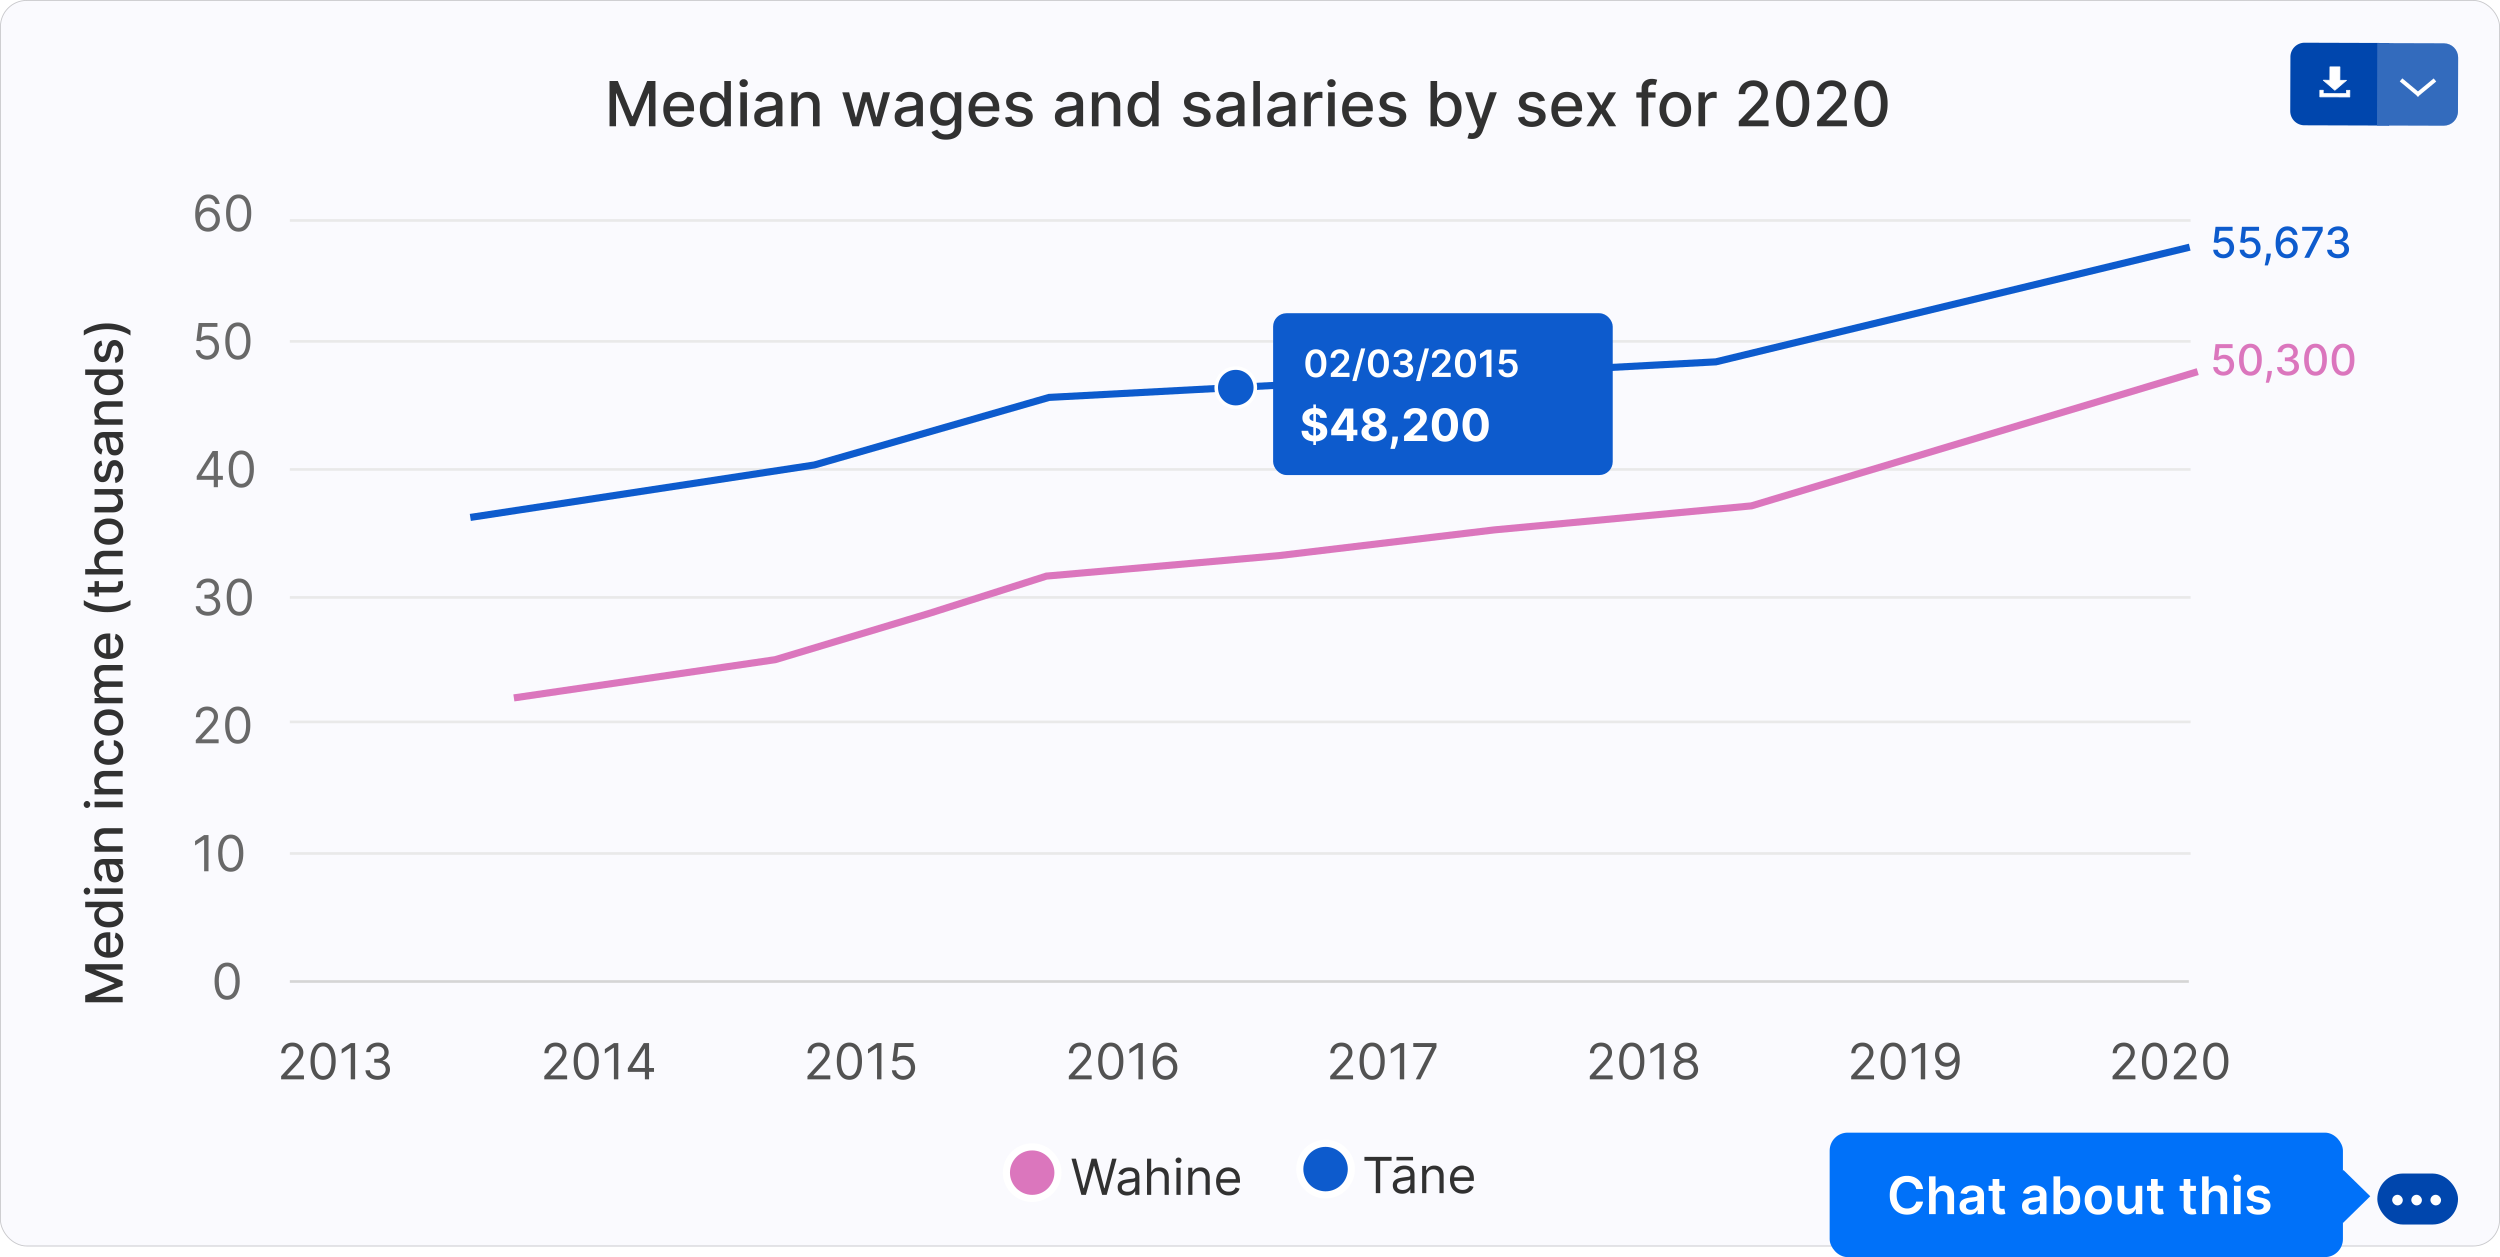 <svg width="1406" height="707" fill="none" xmlns="http://www.w3.org/2000/svg"><rect width="1406" height="701" rx="15" fill="#F9F9FE"/><rect width="1406" height="701" rx="15" fill="#fff" fill-opacity=".1"/><rect x=".25" y=".25" width="1405.5" height="700.5" rx="14.75" stroke="#000" stroke-opacity=".2" stroke-width=".5"/><path d="M47.91 563.683v-3.862l16.394-6.714v-.248l-16.395-6.714v-3.862H69v3.028H53.738v.195l15.231 6.221v2.512l-15.241 6.221v.195H69v3.028H47.91zm21.41-32.597c0 1.559-.334 2.901-1 4.027-.672 1.119-1.616 1.984-2.832 2.595-1.222.604-2.653.906-4.294.906-1.62 0-3.048-.302-4.284-.906-1.236-.611-2.2-1.462-2.894-2.554-.693-1.098-1.04-2.382-1.04-3.852 0-.892.148-1.757.443-2.595a6.29 6.29 0 011.39-2.255c.632-.666 1.452-1.191 2.461-1.576 1.003-.384 2.221-.576 3.656-.576h1.092v12.574H59.71v-9.557c-.81 0-1.528.165-2.152.494-.632.33-1.13.793-1.494 1.391-.363.59-.545 1.283-.545 2.08 0 .865.212 1.62.638 2.265a4.28 4.28 0 001.648 1.483 4.747 4.747 0 002.193.515H61.8c1.058 0 1.957-.185 2.699-.556.741-.377 1.308-.903 1.699-1.575.384-.673.577-1.459.577-2.359a4.9 4.9 0 00-.248-1.596 3.442 3.442 0 00-.762-1.246 3.307 3.307 0 00-1.246-.803l.526-2.915c.858.234 1.61.653 2.255 1.257.638.597 1.136 1.349 1.493 2.255.35.899.525 1.926.525 3.079zm-.011-16.124c0 1.277-.326 2.416-.978 3.419-.66.995-1.597 1.778-2.812 2.348-1.222.563-2.688.844-4.397.844-1.71 0-3.172-.285-4.387-.855-1.215-.576-2.146-1.366-2.791-2.368-.646-1.003-.968-2.139-.968-3.409 0-.982.165-1.771.494-2.369.323-.604.7-1.071 1.133-1.4a9.564 9.564 0 011.143-.783v-.185H47.91v-3.079H69v3.007h-2.461v.257c.336.186.72.453 1.153.803.433.344.81.817 1.133 1.422.323.604.484 1.386.484 2.348zm-2.626-.68c0-.886-.234-1.634-.7-2.245-.474-.618-1.13-1.085-1.967-1.401-.838-.322-1.813-.484-2.925-.484-1.099 0-2.06.158-2.884.474-.824.316-1.465.779-1.925 1.39-.46.611-.69 1.367-.69 2.266 0 .927.24 1.699.72 2.317.481.618 1.137 1.085 1.968 1.401.83.309 1.767.463 2.81.463 1.058 0 2.01-.158 2.853-.474.845-.315 1.514-.782 2.009-1.4.487-.625.73-1.394.73-2.307zM69 502.73H53.182v-3.079H69v3.079zm-18.259-1.555c0 .535-.178.995-.535 1.38-.364.377-.797.566-1.298.566-.508 0-.94-.189-1.298-.566a1.94 1.94 0 01-.545-1.38c0-.536.182-.992.545-1.37.357-.384.79-.577 1.298-.577.501 0 .934.193 1.298.577.357.378.535.834.535 1.37zm18.61-10.27c0 1.002-.186 1.908-.557 2.719a4.574 4.574 0 01-1.637 1.925c-.714.467-1.59.701-2.626.701-.893 0-1.628-.172-2.204-.515a3.804 3.804 0 01-1.37-1.391 7.246 7.246 0 01-.762-1.956 19.471 19.471 0 01-.391-2.204l-.268-2.307c-.076-.59-.196-1.019-.36-1.287-.165-.268-.433-.402-.804-.402H58.3c-.9 0-1.596.254-2.09.762-.495.501-.742 1.25-.742 2.245 0 1.037.23 1.854.69 2.451.453.591.958.999 1.514 1.226l-.66 2.894c-.96-.344-1.736-.845-2.327-1.504a6.096 6.096 0 01-1.297-2.296 8.972 8.972 0 01-.412-2.729c0-.632.075-1.302.226-2.009a5.88 5.88 0 01.804-1.998c.391-.624.95-1.136 1.678-1.534.721-.398 1.658-.597 2.812-.597H69v3.007h-2.163v.123c.399.2.79.498 1.174.896.385.399.704.91.958 1.535.254.625.381 1.373.381 2.245zm-2.472-.67c0-.851-.169-1.579-.505-2.183-.337-.611-.776-1.074-1.318-1.39a3.416 3.416 0 00-1.761-.484h-2.04c.11.11.213.323.31.638.089.309.168.663.236 1.061.062.398.12.786.176 1.164.048.377.089.693.123.947.076.598.203 1.143.381 1.638.179.487.436.878.773 1.174.33.288.768.432 1.318.432.762 0 1.338-.281 1.73-.844.384-.563.576-1.281.576-2.153zm-7.271-14.317H69v3.079H53.182v-2.955h2.574v-.196a4.527 4.527 0 01-2.018-1.709c-.508-.783-.762-1.768-.762-2.956 0-1.078.226-2.022.68-2.832.446-.81 1.112-1.438 1.997-1.885.886-.446 1.981-.669 3.286-.669H69v3.079h-9.69c-1.147 0-2.043.299-2.689.896-.652.597-.978 1.418-.978 2.461 0 .714.155 1.35.463 1.906.31.549.763.985 1.36 1.308.59.315 1.304.473 2.142.473zM69 453.991H53.182v-3.08H69v3.08zm-18.259-1.555c0 .535-.178.995-.535 1.38-.364.377-.797.566-1.298.566-.508 0-.94-.189-1.298-.566a1.94 1.94 0 01-.545-1.38c0-.536.182-.993.545-1.37.357-.385.79-.577 1.298-.577.501 0 .934.192 1.298.577.357.377.535.834.535 1.37zm8.867-8.746H69v3.079H53.182v-2.956h2.574v-.195a4.523 4.523 0 01-2.018-1.71c-.508-.783-.762-1.768-.762-2.955 0-1.078.226-2.022.68-2.833.446-.81 1.112-1.438 1.997-1.884.886-.446 1.981-.67 3.286-.67H69v3.08h-9.69c-1.147 0-2.043.298-2.689.896-.652.597-.978 1.417-.978 2.461 0 .714.155 1.349.463 1.905.31.549.763.985 1.36 1.308.59.316 1.304.474 2.142.474zm9.711-20.916c0 1.531-.347 2.849-1.04 3.954-.7 1.099-1.665 1.943-2.894 2.534-1.229.59-2.636.885-4.222.885-1.606 0-3.024-.302-4.253-.906-1.236-.604-2.2-1.455-2.894-2.554-.693-1.098-1.04-2.392-1.04-3.882 0-1.202.223-2.273.67-3.213.439-.941 1.056-1.7 1.853-2.276.796-.584 1.727-.93 2.79-1.04v2.996c-.74.165-1.38.543-1.915 1.133-.535.584-.803 1.367-.803 2.348 0 .858.227 1.61.68 2.256.446.638 1.085 1.136 1.915 1.493.824.357 1.799.535 2.925.535 1.153 0 2.149-.175 2.986-.525.838-.35 1.487-.844 1.947-1.483.46-.645.69-1.404.69-2.276a3.83 3.83 0 00-.32-1.586 3.246 3.246 0 00-.937-1.205 3.539 3.539 0 00-1.462-.69v-2.996c1.023.11 1.936.442 2.74.999.803.556 1.434 1.301 1.894 2.234.46.927.69 2.015.69 3.265zm0-16.454c0 1.483-.34 2.777-1.02 3.882-.679 1.106-1.63 1.964-2.852 2.575-1.222.611-2.65.916-4.284.916-1.64 0-3.076-.305-4.305-.916-1.229-.611-2.183-1.469-2.863-2.575-.68-1.105-1.02-2.399-1.02-3.882s.34-2.777 1.02-3.883c.68-1.105 1.634-1.963 2.863-2.574 1.23-.611 2.664-.917 4.305-.917 1.634 0 3.062.306 4.284.917s2.173 1.469 2.853 2.574c.68 1.106 1.02 2.4 1.02 3.883zm-2.585-.011c0-.961-.254-1.757-.762-2.389-.508-.631-1.184-1.098-2.028-1.4-.845-.309-1.775-.464-2.791-.464-1.01 0-1.936.155-2.78.464-.852.302-1.535.769-2.05 1.4-.515.632-.773 1.428-.773 2.389 0 .969.258 1.772.773 2.41.515.632 1.198 1.102 2.05 1.411.844.302 1.77.453 2.78.453 1.016 0 1.946-.151 2.79-.453.845-.309 1.521-.779 2.03-1.411.507-.638.761-1.441.761-2.41zm2.266-10.8H53.182v-2.955h2.574v-.196c-.871-.33-1.551-.869-2.039-1.617-.494-.748-.741-1.644-.741-2.688 0-1.057.247-1.943.741-2.657.495-.721 1.174-1.253 2.04-1.596v-.165c-.845-.377-1.518-.978-2.02-1.802-.507-.824-.761-1.806-.761-2.945 0-1.435.45-2.606 1.349-3.512.9-.913 2.255-1.37 4.068-1.37H69v3.079H58.681c-1.07 0-1.847.292-2.327.876-.48.583-.721 1.28-.721 2.09 0 1.003.309 1.782.927 2.338.61.556 1.397.834 2.358.834H69v3.069H58.485c-.858 0-1.548.268-2.07.803-.521.536-.782 1.233-.782 2.091 0 .584.154 1.123.463 1.617.302.487.725.882 1.267 1.184.542.295 1.17.443 1.885.443H69v3.079zm.32-32.447c0 1.558-.334 2.9-1 4.026-.672 1.12-1.616 1.985-2.832 2.596-1.222.604-2.653.906-4.294.906-1.62 0-3.048-.302-4.284-.906-1.236-.611-2.2-1.463-2.894-2.554-.693-1.099-1.04-2.383-1.04-3.852 0-.892.148-1.758.443-2.595a6.281 6.281 0 011.39-2.255c.632-.666 1.452-1.192 2.461-1.576 1.003-.385 2.221-.577 3.656-.577h1.092v12.574H59.71v-9.556c-.81 0-1.528.164-2.152.494a3.736 3.736 0 00-1.494 1.39c-.363.591-.545 1.284-.545 2.08 0 .866.212 1.621.638 2.266a4.281 4.281 0 001.648 1.483 4.76 4.76 0 002.193.515H61.8c1.058 0 1.957-.185 2.699-.556.741-.378 1.308-.903 1.699-1.576.384-.673.577-1.459.577-2.358a4.89 4.89 0 00-.248-1.596 3.442 3.442 0 00-.762-1.246 3.309 3.309 0 00-1.246-.804l.525-2.914c.859.233 1.61.652 2.256 1.256.638.598 1.136 1.349 1.493 2.256.35.899.525 1.925.525 3.079zm-9.074-18.774c-2.581 0-4.957-.34-7.126-1.02a21.206 21.206 0 01-6.004-2.976v-2.821c.68.508 1.514.981 2.503 1.421.988.439 2.073.824 3.254 1.153 1.174.33 2.393.587 3.656.772a25.36 25.36 0 003.717.279c1.634 0 3.289-.162 4.964-.484a27.734 27.734 0 004.665-1.308c1.435-.55 2.606-1.161 3.512-1.833v2.821a21.206 21.206 0 01-6.004 2.976c-2.17.68-4.548 1.02-7.137 1.02zm-7.064-17.448h2.471v8.64h-2.471v-8.64zm-3.79 6.323v-3.079h14.964c.597 0 1.047-.089 1.349-.268.295-.178.497-.408.607-.69.103-.288.155-.6.155-.937 0-.247-.018-.463-.052-.649a33.14 33.14 0 00-.082-.432l2.543-.556c.07.178.138.432.206.762.076.329.117.741.124 1.236a5.4 5.4 0 01-.433 2.265 3.879 3.879 0 01-1.4 1.699c-.632.433-1.425.649-2.379.649H49.392zm10.216-13.148H69v3.079H47.91v-3.038h7.846v-.196a4.542 4.542 0 01-2.028-1.699c-.502-.762-.752-1.757-.752-2.986 0-1.085.223-2.032.67-2.843.446-.817 1.111-1.448 1.997-1.895.879-.453 1.977-.679 3.296-.679H69v3.079h-9.69c-1.161 0-2.06.299-2.699.896-.645.597-.968 1.428-.968 2.492 0 .728.155 1.38.463 1.957.31.57.763 1.019 1.36 1.349.59.323 1.304.484 2.142.484zm9.711-21.029c0 1.483-.34 2.777-1.02 3.882-.679 1.106-1.63 1.964-2.852 2.575-1.222.611-2.65.916-4.284.916-1.64 0-3.076-.305-4.305-.916-1.229-.611-2.183-1.469-2.863-2.575-.68-1.105-1.02-2.399-1.02-3.882s.34-2.777 1.02-3.883c.68-1.105 1.634-1.963 2.863-2.574 1.23-.611 2.664-.917 4.305-.917 1.634 0 3.062.306 4.284.917s2.173 1.469 2.853 2.574c.68 1.106 1.02 2.4 1.02 3.883zm-2.585-.011c0-.961-.254-1.757-.762-2.389-.508-.631-1.184-1.098-2.028-1.4-.845-.309-1.775-.464-2.791-.464-1.01 0-1.936.155-2.78.464-.852.302-1.535.769-2.05 1.4-.515.632-.773 1.428-.773 2.389 0 .969.258 1.772.773 2.41.515.632 1.198 1.102 2.05 1.411.844.302 1.77.453 2.78.453 1.016 0 1.946-.151 2.79-.453.845-.309 1.521-.779 2.03-1.411.507-.638.761-1.441.761-2.41zm-4.294-20.82h-9.258v-3.09H69v3.028h-2.74v.165c.845.364 1.549.947 2.112 1.751.556.796.834 1.788.834 2.976 0 1.016-.223 1.915-.67 2.698-.453.776-1.122 1.387-2.008 1.833-.885.439-1.98.659-3.285.659H53.182v-3.079h9.69c1.078 0 1.937-.299 2.575-.896.639-.597.958-1.373.958-2.327a3.77 3.77 0 00-.433-1.72 3.625 3.625 0 00-1.308-1.432c-.583-.384-1.325-.573-2.224-.566zm-5.396-19.08l.494 2.791a3.29 3.29 0 00-1.02.556 2.746 2.746 0 00-.793 1.009c-.206.426-.309.958-.309 1.596 0 .872.196 1.6.588 2.183.384.584.882.876 1.493.876.528 0 .954-.196 1.277-.587.322-.392.587-1.023.793-1.895l.577-2.513c.336-1.455.854-2.54 1.555-3.254.7-.714 1.61-1.071 2.728-1.071.948 0 1.792.274 2.534.824.734.542 1.311 1.301 1.73 2.276.419.968.628 2.09.628 3.367 0 1.771-.377 3.217-1.133 4.336-.762 1.119-1.843 1.805-3.244 2.059l-.453-2.976c.776-.185 1.363-.566 1.761-1.143.392-.577.587-1.328.587-2.255 0-1.01-.21-1.816-.628-2.42-.425-.605-.944-.907-1.555-.907-.494 0-.91.186-1.246.556-.336.364-.59.924-.762 1.679l-.587 2.678c-.337 1.476-.872 2.567-1.607 3.275-.734.7-1.664 1.05-2.79 1.05-.934 0-1.751-.261-2.451-.783-.7-.522-1.246-1.242-1.638-2.162-.398-.92-.597-1.974-.597-3.162 0-1.709.37-3.055 1.112-4.037.735-.982 1.72-1.63 2.956-1.946zm12.306-8.298c0 1.002-.185 1.909-.556 2.719a4.574 4.574 0 01-1.637 1.925c-.714.467-1.59.701-2.626.701-.893 0-1.628-.172-2.204-.515a3.801 3.801 0 01-1.37-1.39 7.27 7.27 0 01-.762-1.957 19.493 19.493 0 01-.391-2.204l-.268-2.307c-.076-.59-.196-1.019-.36-1.287-.165-.268-.433-.402-.804-.402H58.3c-.9 0-1.596.254-2.09.762-.495.502-.742 1.25-.742 2.245 0 1.037.23 1.854.69 2.451.453.591.958.999 1.514 1.226l-.66 2.894c-.96-.344-1.736-.845-2.327-1.504a6.096 6.096 0 01-1.297-2.296 8.964 8.964 0 01-.412-2.729c0-.632.075-1.301.226-2.009.145-.714.412-1.38.804-1.997.391-.625.95-1.137 1.678-1.535.721-.398 1.658-.597 2.812-.597H69v3.007h-2.163v.123c.398.2.79.498 1.174.896.385.399.704.91.958 1.535.254.625.381 1.373.381 2.245zm-2.471-.669c0-.852-.169-1.58-.505-2.184-.337-.611-.776-1.074-1.318-1.39a3.416 3.416 0 00-1.761-.484h-2.04c.11.11.213.323.31.638.089.309.168.663.236 1.061.062.398.12.786.175 1.164l.124.947c.076.598.203 1.143.381 1.638.179.487.436.879.773 1.174.33.288.768.432 1.318.432.762 0 1.338-.281 1.73-.844.384-.563.576-1.281.576-2.152zm-7.271-14.318H69v3.079H53.182v-2.955h2.574v-.196a4.52 4.52 0 01-2.018-1.709c-.508-.783-.762-1.768-.762-2.956 0-1.078.226-2.022.68-2.832.446-.81 1.112-1.438 1.997-1.885.886-.446 1.981-.669 3.286-.669H69v3.079h-9.69c-1.147 0-2.043.299-2.689.896-.652.598-.978 1.418-.978 2.462 0 .714.155 1.349.463 1.905.31.549.763.985 1.36 1.308.59.315 1.304.473 2.142.473zm9.7-20.174c0 1.277-.325 2.417-.977 3.419-.66.995-1.597 1.778-2.812 2.348-1.222.563-2.688.844-4.397.844-1.71 0-3.172-.284-4.387-.854-1.215-.577-2.146-1.367-2.791-2.369-.646-1.002-.968-2.139-.968-3.409 0-.981.165-1.771.494-2.368.323-.604.7-1.071 1.133-1.401a9.542 9.542 0 011.143-.782v-.186H47.91v-3.079H69v3.007h-2.461v.257c.336.186.72.454 1.153.804.433.343.81.817 1.133 1.421.323.604.484 1.387.484 2.348zm-2.625-.68c0-.885-.234-1.634-.7-2.245-.474-.618-1.13-1.085-1.967-1.4-.838-.323-1.813-.484-2.925-.484-1.099 0-2.06.158-2.884.473-.824.316-1.465.78-1.925 1.391-.46.611-.69 1.366-.69 2.265 0 .927.24 1.699.72 2.317.481.618 1.137 1.085 1.968 1.401.83.309 1.767.463 2.81.463 1.058 0 2.01-.158 2.853-.473.845-.316 1.514-.783 2.009-1.401.487-.625.73-1.394.73-2.307zm-9.64-23.405l.495 2.791a3.292 3.292 0 00-1.02.556 2.746 2.746 0 00-.793 1.009c-.206.426-.309.958-.309 1.596 0 .872.196 1.6.588 2.183.384.584.882.876 1.493.876.528 0 .954-.196 1.277-.587.322-.392.587-1.023.793-1.895l.576-2.513c.337-1.455.855-2.54 1.556-3.254.7-.714 1.61-1.071 2.728-1.071.948 0 1.792.274 2.534.824.734.542 1.311 1.301 1.73 2.276.419.968.628 2.09.628 3.367 0 1.771-.377 3.217-1.133 4.336-.762 1.119-1.843 1.805-3.244 2.059l-.453-2.976c.776-.185 1.363-.566 1.761-1.143.392-.577.587-1.328.587-2.255 0-1.009-.21-1.816-.628-2.42-.425-.604-.944-.907-1.555-.907-.494 0-.91.186-1.246.557-.336.363-.59.923-.762 1.678l-.587 2.678c-.337 1.476-.872 2.567-1.607 3.275-.734.7-1.664 1.05-2.79 1.05-.934 0-1.751-.261-2.451-.783-.7-.521-1.246-1.242-1.638-2.162-.398-.92-.597-1.974-.597-3.162 0-1.709.37-3.055 1.112-4.037.735-.982 1.72-1.63 2.956-1.946zm3.203-9.616c2.589 0 4.968.34 7.137 1.019 2.17.68 4.171 1.672 6.004 2.977v2.821c-.68-.508-1.514-.982-2.502-1.421a23.853 23.853 0 00-3.244-1.153 29.662 29.662 0 00-3.667-.773 25.707 25.707 0 00-3.728-.278 26.2 26.2 0 00-4.953.484c-1.675.323-3.23.759-4.665 1.308s-2.606 1.16-3.512 1.833v-2.821a21.235 21.235 0 016.004-2.977c2.17-.679 4.545-1.019 7.126-1.019zm282.551-136.37h4.66l8.104 19.787h.298l8.104-19.786h4.661V71h-3.654V52.58h-.236l-7.507 18.383h-3.033l-7.507-18.395h-.236V71h-3.654V45.545zm39.34 25.84c-1.881 0-3.5-.402-4.859-1.205-1.351-.812-2.395-1.952-3.132-3.418-.73-1.475-1.094-3.203-1.094-5.183 0-1.956.364-3.68 1.094-5.17.737-1.492 1.764-2.656 3.082-3.493 1.326-.837 2.875-1.255 4.648-1.255 1.078 0 2.122.178 3.132.534a7.58 7.58 0 012.722 1.678c.804.762 1.438 1.752 1.902 2.97.464 1.21.696 2.68.696 4.413v1.317h-15.176V59.79h11.534c0-.978-.199-1.844-.596-2.598a4.512 4.512 0 00-1.678-1.802c-.713-.439-1.55-.659-2.511-.659-1.044 0-1.955.257-2.734.771a5.172 5.172 0 00-1.79 1.989 5.744 5.744 0 00-.621 2.647v2.175c0 1.276.223 2.362.671 3.257.455.894 1.089 1.578 1.901 2.05.812.464 1.761.696 2.847.696.704 0 1.346-.1 1.926-.298a4.164 4.164 0 001.504-.92 3.98 3.98 0 00.969-1.504l3.518.634a6.374 6.374 0 01-1.516 2.722c-.721.77-1.629 1.371-2.722 1.802-1.086.423-2.325.634-3.717.634zm19.461-.012c-1.541 0-2.917-.394-4.126-1.18-1.202-.796-2.146-1.927-2.834-3.394-.68-1.475-1.019-3.244-1.019-5.307s.343-3.828 1.031-5.295c.696-1.467 1.649-2.59 2.859-3.368 1.21-.779 2.581-1.169 4.114-1.169 1.185 0 2.138.2 2.859.597.729.39 1.292.845 1.69 1.367.406.522.721.982.944 1.38h.224v-9.459h3.716V71h-3.629v-2.97h-.311c-.223.406-.546.87-.969 1.391-.414.522-.986.978-1.715 1.368-.729.39-1.674.584-2.834.584zm.82-3.17c1.069 0 1.972-.281 2.71-.845.746-.571 1.309-1.363 1.69-2.374.39-1.01.584-2.187.584-3.53 0-1.325-.19-2.485-.571-3.48-.382-.994-.941-1.769-1.678-2.324-.738-.555-1.649-.832-2.735-.832-1.118 0-2.05.29-2.796.87-.746.58-1.309 1.37-1.691 2.373-.372 1.003-.559 2.134-.559 3.394 0 1.276.191 2.423.572 3.442.381 1.02.944 1.827 1.69 2.424.754.588 1.682.883 2.784.883zM416.361 71V51.91h3.716V71h-3.716zm1.876-22.037a2.362 2.362 0 01-1.665-.646c-.456-.439-.684-.961-.684-1.566 0-.613.228-1.135.684-1.566a2.338 2.338 0 011.665-.659c.647 0 1.198.22 1.653.659.464.43.696.953.696 1.566 0 .605-.232 1.127-.696 1.566a2.316 2.316 0 01-1.653.646zm12.395 22.46c-1.21 0-2.303-.224-3.281-.672-.978-.455-1.753-1.114-2.324-1.976-.564-.862-.846-1.918-.846-3.17 0-1.076.208-1.963.622-2.659a4.586 4.586 0 011.678-1.653 8.758 8.758 0 012.361-.92c.87-.207 1.757-.364 2.66-.472l2.784-.323c.713-.091 1.231-.236 1.554-.435.323-.2.485-.522.485-.97v-.087c0-1.085-.307-1.926-.92-2.523-.605-.596-1.508-.895-2.71-.895-1.251 0-2.237.278-2.958.833-.712.547-1.205 1.156-1.479 1.827l-3.492-.795c.414-1.16 1.019-2.097 1.814-2.81a7.363 7.363 0 012.772-1.565 10.82 10.82 0 013.294-.498c.762 0 1.57.092 2.423.274a7.087 7.087 0 012.411.97c.754.472 1.372 1.147 1.852 2.025.481.87.721 2.001.721 3.393V71h-3.629v-2.61h-.149c-.24.48-.601.953-1.081 1.417-.481.464-1.098.85-1.852 1.156-.754.306-1.658.46-2.71.46zm.808-2.983c1.027 0 1.906-.203 2.635-.61.737-.405 1.297-.936 1.678-1.59a4.13 4.13 0 00.584-2.126v-2.46c-.133.132-.389.256-.771.372a11.9 11.9 0 01-1.28.286c-.48.075-.949.145-1.404.211-.456.058-.837.108-1.144.15a9.209 9.209 0 00-1.976.46c-.588.215-1.061.526-1.417.932-.348.397-.522.928-.522 1.59 0 .92.34 1.616 1.019 2.089.68.464 1.546.696 2.598.696zm17.279-8.775V71h-3.716V51.91h3.567v3.106h.236a5.46 5.46 0 012.064-2.436c.944-.613 2.133-.92 3.567-.92 1.301 0 2.44.274 3.418.82.977.54 1.736 1.343 2.274 2.412.539 1.069.808 2.39.808 3.965V71h-3.716V59.304c0-1.383-.361-2.465-1.082-3.244-.72-.787-1.711-1.18-2.97-1.18-.862 0-1.628.186-2.299.559-.663.373-1.189.92-1.579 1.64-.381.713-.572 1.575-.572 2.586zM479.323 71l-5.618-19.09h3.84l3.741 14.019h.187l3.753-14.02h3.841l3.729 13.958h.186l3.716-13.958h3.841L494.933 71h-3.79l-3.878-13.784h-.286L483.101 71h-3.778zm30.298.423c-1.209 0-2.303-.224-3.281-.672a5.52 5.52 0 01-2.324-1.976c-.564-.862-.845-1.918-.845-3.17 0-1.076.207-1.963.621-2.659a4.586 4.586 0 011.678-1.653 8.765 8.765 0 012.362-.92c.87-.207 1.756-.364 2.659-.472l2.784-.323c.713-.091 1.231-.236 1.554-.435.323-.2.485-.522.485-.97v-.087c0-1.085-.307-1.926-.92-2.523-.605-.596-1.508-.895-2.709-.895-1.252 0-2.238.278-2.959.833-.712.547-1.205 1.156-1.479 1.827l-3.492-.795c.414-1.16 1.019-2.097 1.815-2.81a7.351 7.351 0 012.771-1.565 10.82 10.82 0 013.294-.498c.762 0 1.57.092 2.424.274a7.104 7.104 0 012.411.97c.754.472 1.371 1.147 1.852 2.025.48.87.721 2.001.721 3.393V71h-3.63v-2.61h-.149c-.24.48-.601.953-1.081 1.417-.481.464-1.098.85-1.852 1.156-.754.306-1.657.46-2.71.46zm.808-2.983c1.028 0 1.906-.203 2.635-.61.738-.405 1.297-.936 1.678-1.59.39-.663.584-1.372.584-2.126v-2.46c-.132.132-.389.256-.77.372-.373.108-.8.203-1.281.286-.48.075-.948.145-1.404.211-.456.058-.837.108-1.143.15a9.218 9.218 0 00-1.977.46c-.588.215-1.06.526-1.417.932-.348.397-.522.928-.522 1.59 0 .92.34 1.616 1.02 2.089.679.464 1.545.696 2.597.696zm21.568 10.117c-1.517 0-2.822-.199-3.916-.597-1.085-.397-1.972-.924-2.659-1.578-.688-.655-1.202-1.372-1.541-2.15l3.194-1.318c.223.365.522.75.895 1.156.381.414.895.766 1.541 1.056.654.29 1.495.435 2.523.435 1.409 0 2.573-.343 3.492-1.031.92-.68 1.38-1.765 1.38-3.257V67.52h-.236c-.224.406-.547.858-.97 1.355-.414.497-.986.928-1.715 1.292-.729.365-1.678.547-2.846.547-1.508 0-2.867-.352-4.077-1.056-1.201-.713-2.154-1.761-2.858-3.145-.696-1.392-1.044-3.103-1.044-5.133s.343-3.77 1.031-5.22c.696-1.45 1.649-2.56 2.859-3.331 1.21-.779 2.581-1.169 4.114-1.169 1.185 0 2.142.2 2.871.597.729.39 1.297.845 1.703 1.367.414.522.733.982.957 1.38h.273v-3.095h3.642v19.514c0 1.64-.381 2.987-1.144 4.039-.762 1.052-1.793 1.831-3.094 2.337-1.293.505-2.751.758-4.375.758zm-.038-10.925c1.069 0 1.972-.249 2.71-.746.746-.505 1.309-1.226 1.69-2.163.39-.944.584-2.075.584-3.393 0-1.284-.19-2.415-.571-3.393-.382-.978-.941-1.74-1.678-2.287-.738-.555-1.649-.832-2.735-.832-1.118 0-2.05.29-2.796.87-.746.571-1.309 1.35-1.691 2.336-.372.986-.559 2.088-.559 3.306 0 1.251.191 2.35.572 3.294.381.945.945 1.682 1.69 2.212.754.53 1.682.796 2.784.796zm21.863 3.753c-1.881 0-3.501-.402-4.86-1.205-1.35-.812-2.394-1.952-3.132-3.418-.729-1.475-1.094-3.203-1.094-5.183 0-1.956.365-3.68 1.094-5.17.738-1.492 1.765-2.656 3.082-3.493 1.326-.837 2.876-1.255 4.649-1.255 1.077 0 2.121.178 3.132.534a7.588 7.588 0 012.722 1.678c.804.762 1.438 1.752 1.902 2.97.464 1.21.696 2.68.696 4.413v1.317h-15.176V59.79h11.534c0-.978-.199-1.844-.597-2.598a4.506 4.506 0 00-1.678-1.802c-.712-.439-1.549-.659-2.51-.659-1.044 0-1.956.257-2.735.771a5.17 5.17 0 00-1.789 1.989 5.732 5.732 0 00-.622 2.647v2.175c0 1.276.224 2.362.671 3.257.456.894 1.09 1.578 1.902 2.05.812.464 1.761.696 2.846.696.705 0 1.347-.1 1.927-.298a4.164 4.164 0 001.504-.92c.422-.406.745-.907.969-1.504l3.517.634a6.363 6.363 0 01-1.516 2.722c-.721.77-1.628 1.371-2.722 1.802-1.085.423-2.324.634-3.716.634zm26.62-14.815l-3.369.596a3.963 3.963 0 00-.671-1.23c-.298-.39-.704-.708-1.218-.957-.514-.248-1.156-.373-1.926-.373-1.053 0-1.931.236-2.635.709-.705.464-1.057 1.064-1.057 1.802 0 .638.236 1.152.709 1.541.472.39 1.234.709 2.287.957l3.032.696c1.757.406 3.066 1.032 3.928 1.877.862.845 1.293 1.943 1.293 3.293 0 1.144-.332 2.163-.995 3.058-.654.887-1.57 1.583-2.747 2.088-1.168.506-2.523.758-4.064.758-2.138 0-3.882-.455-5.232-1.367-1.351-.92-2.18-2.225-2.486-3.915l3.592-.547c.223.936.683 1.645 1.379 2.126.696.472 1.604.708 2.722.708 1.218 0 2.192-.253 2.921-.758.729-.514 1.094-1.14 1.094-1.877 0-.597-.224-1.098-.671-1.504-.439-.406-1.115-.713-2.026-.92l-3.232-.708c-1.781-.406-3.099-1.052-3.952-1.94-.845-.886-1.268-2.008-1.268-3.367 0-1.127.315-2.113.945-2.958.629-.846 1.499-1.504 2.61-1.977 1.11-.48 2.382-.72 3.815-.72 2.064 0 3.688.447 4.873 1.342 1.184.886 1.968 2.075 2.349 3.567zm19.277 14.853c-1.21 0-2.303-.224-3.281-.672-.978-.455-1.753-1.114-2.324-1.976-.564-.862-.846-1.918-.846-3.17 0-1.076.208-1.963.622-2.659a4.579 4.579 0 011.678-1.653 8.758 8.758 0 012.361-.92c.87-.207 1.757-.364 2.66-.472l2.784-.323c.713-.091 1.231-.236 1.554-.435.323-.2.484-.522.484-.97v-.087c0-1.085-.306-1.926-.919-2.523-.605-.596-1.508-.895-2.71-.895-1.251 0-2.237.278-2.958.833-.712.547-1.205 1.156-1.479 1.827l-3.492-.795c.414-1.16 1.019-2.097 1.814-2.81a7.363 7.363 0 012.772-1.565 10.82 10.82 0 013.294-.498c.762 0 1.57.092 2.423.274a7.087 7.087 0 012.411.97c.754.472 1.372 1.147 1.852 2.025.481.87.721 2.001.721 3.393V71h-3.629v-2.61h-.149c-.241.48-.601.953-1.082 1.417-.48.464-1.097.85-1.851 1.156-.754.306-1.658.46-2.71.46zm.808-2.983c1.027 0 1.906-.203 2.635-.61.737-.405 1.297-.936 1.678-1.59a4.13 4.13 0 00.584-2.126v-2.46c-.133.132-.39.256-.771.372-.373.108-.799.203-1.28.286-.48.075-.949.145-1.404.211-.456.058-.837.108-1.144.15a9.209 9.209 0 00-1.976.46c-.588.215-1.061.526-1.417.932-.348.397-.522.928-.522 1.59 0 .92.34 1.616 1.019 2.089.68.464 1.546.696 2.598.696zm17.279-8.775V71h-3.716V51.91h3.567v3.106h.236a5.457 5.457 0 012.063-2.436c.945-.613 2.134-.92 3.568-.92 1.301 0 2.44.274 3.418.82.977.54 1.735 1.343 2.274 2.412.539 1.069.808 2.39.808 3.965V71h-3.716V59.304c0-1.383-.361-2.465-1.082-3.244-.72-.787-1.711-1.18-2.97-1.18-.862 0-1.628.186-2.3.559-.662.373-1.189.92-1.578 1.64-.381.713-.572 1.575-.572 2.586zm24.349 11.708c-1.542 0-2.917-.394-4.127-1.18-1.201-.796-2.146-1.927-2.834-3.394-.679-1.475-1.019-3.244-1.019-5.307s.344-3.828 1.032-5.295c.696-1.467 1.649-2.59 2.859-3.368 1.209-.779 2.581-1.169 4.114-1.169 1.184 0 2.137.2 2.858.597.729.39 1.293.845 1.691 1.367.406.522.72.982.944 1.38h.224v-9.459h3.716V71h-3.629v-2.97h-.311c-.224.406-.547.87-.969 1.391-.415.522-.986.978-1.716 1.368-.729.39-1.673.584-2.833.584zm.82-3.17c1.069 0 1.972-.281 2.709-.845.746-.571 1.31-1.363 1.691-2.374.389-1.01.584-2.187.584-3.53 0-1.325-.191-2.485-.572-3.48-.381-.994-.94-1.769-1.678-2.324-.737-.555-1.649-.832-2.734-.832-1.119 0-2.051.29-2.797.87-.745.58-1.309 1.37-1.69 2.373-.373 1.003-.559 2.134-.559 3.394 0 1.276.19 2.423.572 3.442.381 1.02.944 1.827 1.69 2.424.754.588 1.682.883 2.784.883zm37.511-11.633l-3.369.596a3.963 3.963 0 00-.671-1.23c-.298-.39-.704-.708-1.218-.957-.514-.248-1.156-.373-1.926-.373-1.053 0-1.931.236-2.635.709-.705.464-1.057 1.064-1.057 1.802 0 .638.236 1.152.709 1.541.472.39 1.234.709 2.287.957l3.032.696c1.757.406 3.066 1.032 3.928 1.877.862.845 1.292 1.943 1.292 3.293 0 1.144-.331 2.163-.994 3.058-.654.887-1.57 1.583-2.747 2.088-1.168.506-2.523.758-4.064.758-2.138 0-3.882-.455-5.233-1.367-1.35-.92-2.179-2.225-2.485-3.915l3.592-.547c.223.936.683 1.645 1.379 2.126.696.472 1.604.708 2.722.708 1.218 0 2.192-.253 2.921-.758.729-.514 1.094-1.14 1.094-1.877 0-.597-.224-1.098-.671-1.504-.44-.406-1.115-.713-2.026-.92l-3.232-.708c-1.781-.406-3.099-1.052-3.952-1.94-.845-.886-1.268-2.008-1.268-3.367 0-1.127.315-2.113.945-2.958.629-.846 1.499-1.504 2.61-1.977 1.11-.48 2.382-.72 3.815-.72 2.064 0 3.688.447 4.873 1.342 1.184.886 1.967 2.075 2.349 3.567zM690.5 71.423c-1.209 0-2.303-.224-3.281-.672a5.52 5.52 0 01-2.324-1.976c-.564-.862-.845-1.918-.845-3.17 0-1.076.207-1.963.621-2.659a4.586 4.586 0 011.678-1.653 8.758 8.758 0 012.361-.92 23.533 23.533 0 012.66-.472l2.784-.323c.713-.091 1.231-.236 1.554-.435.323-.2.485-.522.485-.97v-.087c0-1.085-.307-1.926-.92-2.523-.605-.596-1.508-.895-2.71-.895-1.251 0-2.237.278-2.958.833-.712.547-1.205 1.156-1.479 1.827l-3.492-.795c.414-1.16 1.019-2.097 1.814-2.81a7.363 7.363 0 012.772-1.565 10.82 10.82 0 013.294-.498c.762 0 1.57.092 2.423.274a7.1 7.1 0 012.412.97c.754.472 1.371 1.147 1.852 2.025.48.87.72 2.001.72 3.393V71h-3.629v-2.61h-.149c-.24.48-.601.953-1.081 1.417-.481.464-1.098.85-1.852 1.156-.754.306-1.657.46-2.71.46zm.808-2.983c1.028 0 1.906-.203 2.635-.61.738-.405 1.297-.936 1.678-1.59a4.13 4.13 0 00.584-2.126v-2.46c-.132.132-.389.256-.77.372-.373.108-.8.203-1.281.286-.48.075-.948.145-1.404.211-.456.058-.837.108-1.144.15a9.223 9.223 0 00-1.976.46c-.588.215-1.06.526-1.417.932-.348.397-.522.928-.522 1.59 0 .92.34 1.616 1.019 2.089.68.464 1.546.696 2.598.696zm17.28-22.895V71h-3.717V45.545h3.717zm10.555 25.878c-1.21 0-2.304-.224-3.281-.672-.978-.455-1.753-1.114-2.325-1.976-.563-.862-.845-1.918-.845-3.17 0-1.076.207-1.963.622-2.659a4.579 4.579 0 011.678-1.653 8.758 8.758 0 012.361-.92c.87-.207 1.757-.364 2.66-.472l2.784-.323c.713-.091 1.23-.236 1.554-.435.323-.2.484-.522.484-.97v-.087c0-1.085-.306-1.926-.919-2.523-.605-.596-1.508-.895-2.71-.895-1.251 0-2.237.278-2.958.833-.713.547-1.206 1.156-1.479 1.827l-3.493-.795c.415-1.16 1.02-2.097 1.815-2.81a7.363 7.363 0 012.772-1.565 10.817 10.817 0 013.293-.498c.763 0 1.571.092 2.424.274a7.095 7.095 0 012.411.97c.754.472 1.372 1.147 1.852 2.025.481.87.721 2.001.721 3.393V71h-3.629v-2.61h-.149c-.241.48-.601.953-1.082 1.417-.48.464-1.098.85-1.852 1.156-.754.306-1.657.46-2.709.46zm.808-2.983c1.027 0 1.906-.203 2.635-.61.737-.405 1.296-.936 1.678-1.59a4.13 4.13 0 00.584-2.126v-2.46c-.133.132-.39.256-.771.372-.373.108-.799.203-1.28.286-.481.075-.949.145-1.405.211-.455.058-.836.108-1.143.15a9.195 9.195 0 00-1.976.46c-.588.215-1.061.526-1.417.932-.348.397-.522.928-.522 1.59 0 .92.34 1.616 1.019 2.089.68.464 1.545.696 2.598.696zM733.514 71V51.91h3.592v3.032h.199c.348-1.028.961-1.836 1.839-2.424.887-.596 1.889-.895 3.008-.895a15.85 15.85 0 011.578.087v3.555a6.654 6.654 0 00-.795-.137 7.584 7.584 0 00-1.143-.087c-.879 0-1.662.187-2.35.56a4.152 4.152 0 00-1.615 1.528c-.398.647-.597 1.384-.597 2.213V71h-3.716zm13.432 0V51.91h3.717V71h-3.717zm1.877-22.037a2.362 2.362 0 01-1.665-.646c-.456-.439-.684-.961-.684-1.566 0-.613.228-1.135.684-1.566a2.338 2.338 0 011.665-.659c.647 0 1.198.22 1.653.659.464.43.696.953.696 1.566 0 .605-.232 1.127-.696 1.566a2.316 2.316 0 01-1.653.646zm15.067 22.422c-1.881 0-3.501-.402-4.859-1.205-1.351-.812-2.395-1.952-3.133-3.418-.729-1.475-1.093-3.203-1.093-5.183 0-1.956.364-3.68 1.093-5.17.738-1.492 1.765-2.656 3.083-3.493 1.326-.837 2.875-1.255 4.648-1.255 1.077 0 2.121.178 3.132.534a7.58 7.58 0 012.722 1.678c.804.762 1.438 1.752 1.902 2.97.464 1.21.696 2.68.696 4.413v1.317h-15.176V59.79h11.534c0-.978-.199-1.844-.596-2.598a4.512 4.512 0 00-1.678-1.802c-.713-.439-1.55-.659-2.511-.659-1.044 0-1.955.257-2.734.771a5.172 5.172 0 00-1.79 1.989 5.744 5.744 0 00-.621 2.647v2.175c0 1.276.223 2.362.671 3.257.455.894 1.089 1.578 1.901 2.05.812.464 1.761.696 2.847.696.704 0 1.346-.1 1.926-.298a4.164 4.164 0 001.504-.92 3.98 3.98 0 00.969-1.504l3.518.634a6.365 6.365 0 01-1.517 2.722c-.72.77-1.628 1.371-2.721 1.802-1.086.423-2.325.634-3.717.634zm26.62-14.815l-3.368.596a4.004 4.004 0 00-.671-1.23c-.299-.39-.705-.708-1.218-.957-.514-.248-1.156-.373-1.927-.373-1.052 0-1.931.236-2.635.709-.704.464-1.056 1.064-1.056 1.802 0 .638.236 1.152.708 1.541.472.39 1.235.709 2.287.957l3.033.696c1.756.406 3.066 1.032 3.927 1.877.862.845 1.293 1.943 1.293 3.293 0 1.144-.332 2.163-.994 3.058-.655.887-1.571 1.583-2.747 2.088-1.169.506-2.523.758-4.064.758-2.138 0-3.882-.455-5.233-1.367-1.351-.92-2.179-2.225-2.486-3.915l3.592-.547c.224.936.684 1.645 1.38 2.126.696.472 1.603.708 2.722.708 1.218 0 2.191-.253 2.92-.758.73-.514 1.094-1.14 1.094-1.877 0-.597-.224-1.098-.671-1.504-.439-.406-1.114-.713-2.026-.92l-3.231-.708c-1.782-.406-3.099-1.052-3.953-1.94-.845-.886-1.268-2.008-1.268-3.367 0-1.127.315-2.113.945-2.958.63-.846 1.5-1.504 2.61-1.977 1.11-.48 2.382-.72 3.816-.72 2.063 0 3.687.447 4.872 1.342 1.185.886 1.968 2.075 2.349 3.567zM804.53 71V45.545h3.716v9.459h.224c.215-.398.526-.858.932-1.38.406-.522.97-.977 1.69-1.367.721-.398 1.674-.596 2.859-.596 1.541 0 2.917.389 4.127 1.168 1.209.779 2.158 1.901 2.846 3.368.696 1.467 1.044 3.232 1.044 5.295 0 2.063-.344 3.832-1.032 5.307-.688 1.467-1.632 2.598-2.834 3.393-1.201.787-2.572 1.18-4.114 1.18-1.16 0-2.108-.194-2.846-.583-.729-.39-1.301-.846-1.715-1.368a10.402 10.402 0 01-.957-1.392h-.311V71h-3.629zm3.642-9.545c0 1.342.194 2.519.584 3.53.389 1.01.953 1.802 1.69 2.373.738.564 1.641.846 2.71.846 1.11 0 2.038-.295 2.784-.883.745-.597 1.309-1.404 1.69-2.424.39-1.019.584-2.166.584-3.443 0-1.259-.19-2.39-.572-3.393-.372-1.002-.936-1.794-1.69-2.373-.746-.58-1.678-.87-2.796-.87-1.078 0-1.989.277-2.735.832-.737.555-1.297 1.33-1.678 2.324-.381.995-.571 2.155-.571 3.48zm19.668 16.704c-.555 0-1.06-.046-1.516-.137-.456-.083-.795-.174-1.019-.273l.895-3.045c.679.182 1.284.26 1.814.236a2.173 2.173 0 001.405-.597c.414-.373.779-.981 1.094-1.827l.46-1.267-6.986-19.34h3.978l4.835 14.815h.198l4.835-14.815h3.99l-7.867 21.639c-.365.994-.829 1.835-1.393 2.523a5.4 5.4 0 01-2.013 1.566c-.779.348-1.682.522-2.71.522zm41.044-21.589l-3.368.596a4.004 4.004 0 00-.671-1.23c-.299-.39-.705-.708-1.218-.957-.514-.248-1.156-.373-1.927-.373-1.052 0-1.931.236-2.635.709-.704.464-1.056 1.064-1.056 1.802 0 .638.236 1.152.708 1.541.472.39 1.235.709 2.287.957l3.033.696c1.756.406 3.066 1.032 3.927 1.877.862.845 1.293 1.943 1.293 3.293 0 1.144-.332 2.163-.994 3.058-.655.887-1.571 1.583-2.747 2.088-1.169.506-2.523.758-4.064.758-2.138 0-3.882-.455-5.233-1.367-1.351-.92-2.179-2.225-2.486-3.915l3.592-.547c.224.936.684 1.645 1.38 2.126.696.472 1.603.708 2.722.708 1.218 0 2.191-.253 2.92-.758.73-.514 1.094-1.14 1.094-1.877 0-.597-.223-1.098-.671-1.504-.439-.406-1.114-.713-2.026-.92l-3.231-.708c-1.782-.406-3.099-1.052-3.953-1.94-.845-.886-1.268-2.008-1.268-3.367 0-1.127.315-2.113.945-2.958.63-.846 1.5-1.504 2.61-1.977 1.11-.48 2.382-.72 3.816-.72 2.063 0 3.687.447 4.872 1.342 1.185.886 1.968 2.075 2.349 3.567zm12.687 14.815c-1.881 0-3.501-.402-4.86-1.205-1.35-.812-2.394-1.952-3.132-3.418-.729-1.475-1.094-3.203-1.094-5.183 0-1.956.365-3.68 1.094-5.17.738-1.492 1.765-2.656 3.082-3.493 1.326-.837 2.876-1.255 4.649-1.255 1.077 0 2.121.178 3.132.534a7.588 7.588 0 012.722 1.678c.804.762 1.438 1.752 1.902 2.97.464 1.21.696 2.68.696 4.413v1.317h-15.176V59.79h11.534c0-.978-.199-1.844-.597-2.598a4.506 4.506 0 00-1.678-1.802c-.712-.439-1.549-.659-2.51-.659-1.044 0-1.956.257-2.735.771a5.17 5.17 0 00-1.789 1.989 5.732 5.732 0 00-.622 2.647v2.175c0 1.276.224 2.362.671 3.257.456.894 1.09 1.578 1.902 2.05.812.464 1.761.696 2.846.696.705 0 1.347-.1 1.927-.298a4.164 4.164 0 001.504-.92c.422-.406.745-.907.969-1.504l3.517.634a6.363 6.363 0 01-1.516 2.722c-.721.77-1.628 1.371-2.722 1.802-1.085.423-2.324.634-3.716.634zm14.803-19.476l4.213 7.433 4.251-7.433h4.064l-5.953 9.546L908.952 71h-4.064l-4.301-7.134L896.299 71h-4.076l5.941-9.545-5.867-9.546h4.077zm34.692 0v2.983h-10.788v-2.983h10.788zM923.236 71V49.697c0-1.194.261-2.184.783-2.97a4.8 4.8 0 012.076-1.778 6.617 6.617 0 012.809-.597c.745 0 1.383.062 1.914.187.53.116.924.223 1.18.323l-.87 3.008c-.174-.05-.397-.108-.671-.174a3.82 3.82 0 00-.994-.112c-.903 0-1.55.223-1.939.671-.381.447-.572 1.094-.572 1.939V71h-3.716zm18.954.385c-1.79 0-3.352-.41-4.686-1.23-1.334-.82-2.369-1.968-3.107-3.443-.737-1.475-1.106-3.198-1.106-5.17 0-1.98.369-3.713 1.106-5.196.738-1.483 1.773-2.635 3.107-3.455 1.334-.82 2.896-1.23 4.686-1.23s3.352.41 4.686 1.23c1.334.82 2.37 1.972 3.107 3.455.738 1.483 1.106 3.215 1.106 5.196 0 1.972-.368 3.695-1.106 5.17-.737 1.475-1.773 2.623-3.107 3.443-1.334.82-2.896 1.23-4.686 1.23zm.013-3.12c1.16 0 2.121-.306 2.883-.92.762-.612 1.326-1.428 1.69-2.448.373-1.019.56-2.142.56-3.368 0-1.218-.187-2.337-.56-3.356-.364-1.027-.928-1.852-1.69-2.473-.762-.622-1.723-.932-2.883-.932-1.169 0-2.138.31-2.909.932-.762.621-1.33 1.446-1.703 2.473-.364 1.02-.546 2.138-.546 3.356 0 1.226.182 2.35.546 3.368.373 1.02.941 1.836 1.703 2.449.771.613 1.74.92 2.909.92zM955.237 71V51.91h3.592v3.032h.199c.348-1.028.961-1.836 1.84-2.424.886-.596 1.889-.895 3.008-.895a15.85 15.85 0 011.578.087v3.555a6.654 6.654 0 00-.795-.137 7.608 7.608 0 00-1.144-.087c-.878 0-1.661.187-2.349.56a4.161 4.161 0 00-1.616 1.528c-.397.647-.596 1.384-.596 2.213V71h-3.717zm22.646 0v-2.784l8.613-8.924a48.01 48.01 0 002.275-2.548c.605-.737 1.056-1.438 1.355-2.1a5.094 5.094 0 00.447-2.113c0-.846-.199-1.575-.597-2.188a3.893 3.893 0 00-1.628-1.43c-.687-.339-1.462-.509-2.324-.509-.911 0-1.707.187-2.386.56a3.816 3.816 0 00-1.566 1.578c-.365.68-.547 1.475-.547 2.386h-3.667c0-1.55.357-2.904 1.069-4.064a7.262 7.262 0 012.933-2.697c1.243-.646 2.656-.97 4.239-.97 1.599 0 3.007.32 4.225.957 1.227.63 2.184 1.492 2.872 2.586.687 1.085 1.031 2.311 1.031 3.679 0 .944-.178 1.868-.534 2.771-.348.904-.957 1.91-1.827 3.02-.87 1.103-2.08 2.44-3.63 4.015l-5.058 5.295v.186h11.459V71h-16.754zm30.327.423c-1.96-.009-3.64-.527-5.03-1.554-1.4-1.028-2.46-2.523-3.198-4.487s-1.106-4.33-1.106-7.097c0-2.76.368-5.116 1.106-7.072.748-1.955 1.818-3.447 3.208-4.474 1.4-1.028 3.07-1.542 5.02-1.542 1.95 0 3.62.518 5.01 1.554 1.39 1.028 2.46 2.519 3.19 4.474.75 1.948 1.12 4.3 1.12 7.06 0 2.776-.37 5.146-1.1 7.11-.74 1.955-1.81 3.45-3.2 4.486-1.39 1.028-3.06 1.542-5.02 1.542zm0-3.319c1.72 0 3.07-.841 4.04-2.523.98-1.682 1.47-4.114 1.47-7.296 0-2.113-.23-3.898-.68-5.357-.43-1.466-1.07-2.577-1.9-3.33-.82-.763-1.8-1.144-2.93-1.144-1.72 0-3.06.845-4.04 2.535-.98 1.69-1.47 4.123-1.48 7.296 0 2.121.22 3.915.66 5.382.45 1.458 1.08 2.564 1.9 3.318.82.746 1.81 1.119 2.96 1.119zM1021.94 71v-2.784l8.61-8.924c.92-.97 1.68-1.819 2.28-2.548.6-.737 1.05-1.438 1.35-2.1.3-.663.45-1.368.45-2.113 0-.846-.2-1.575-.6-2.188a3.877 3.877 0 00-1.62-1.43c-.69-.339-1.47-.509-2.33-.509-.91 0-1.71.187-2.38.56-.68.372-1.21.898-1.57 1.578-.37.68-.55 1.475-.55 2.386h-3.66c0-1.55.35-2.904 1.06-4.064.72-1.16 1.7-2.06 2.94-2.697 1.24-.646 2.65-.97 4.24-.97 1.6 0 3 .32 4.22.957 1.23.63 2.19 1.492 2.87 2.586.69 1.085 1.03 2.311 1.03 3.679a7.41 7.41 0 01-.53 2.771c-.35.904-.96 1.91-1.83 3.02-.87 1.103-2.08 2.44-3.63 4.015l-5.05 5.295v.186h11.45V71h-16.75zm30.33.423c-1.97-.009-3.64-.527-5.04-1.554-1.39-1.028-2.45-2.523-3.19-4.487-.74-1.964-1.11-4.33-1.11-7.097 0-2.76.37-5.116 1.11-7.072.75-1.955 1.81-3.447 3.21-4.474 1.4-1.028 3.07-1.542 5.02-1.542 1.94 0 3.61.518 5.01 1.554 1.39 1.028 2.45 2.519 3.19 4.474.75 1.948 1.12 4.3 1.12 7.06 0 2.776-.37 5.146-1.11 7.11-.73 1.955-1.8 3.45-3.19 4.486-1.39 1.028-3.07 1.542-5.02 1.542zm0-3.319c1.72 0 3.07-.841 4.04-2.523.97-1.682 1.46-4.114 1.46-7.296 0-2.113-.22-3.898-.67-5.357-.44-1.466-1.07-2.577-1.9-3.33-.82-.763-1.8-1.144-2.93-1.144-1.72 0-3.06.845-4.04 2.535-.98 1.69-1.47 4.123-1.48 7.296 0 2.121.22 3.915.66 5.382.45 1.458 1.08 2.564 1.9 3.318.82.746 1.81 1.119 2.96 1.119z" fill="#313131"/><path d="M158.108 607v-1.79l6.722-7.358a46.68 46.68 0 001.948-2.247c.511-.643.889-1.246 1.134-1.81.252-.57.378-1.166.378-1.789 0-.716-.173-1.336-.517-1.86a3.358 3.358 0 00-1.392-1.213c-.59-.285-1.253-.427-1.989-.427-.782 0-1.465.162-2.048.487a3.361 3.361 0 00-1.343 1.342c-.311.577-.467 1.253-.467 2.029h-2.346c0-1.194.275-2.241.825-3.142a5.723 5.723 0 012.247-2.108c.954-.504 2.025-.756 3.212-.756 1.193 0 2.25.252 3.171.756a5.676 5.676 0 012.168 2.038c.524.855.786 1.806.786 2.854 0 .749-.136 1.481-.408 2.197-.265.709-.729 1.502-1.392 2.377-.656.868-1.568 1.929-2.735 3.181l-4.573 4.892v.159h9.466V607h-12.847zm23.595.278c-1.498 0-2.774-.407-3.828-1.223-1.054-.822-1.859-2.011-2.416-3.569-.557-1.565-.835-3.454-.835-5.668 0-2.201.278-4.08.835-5.638.563-1.564 1.372-2.757 2.426-3.579 1.061-.829 2.333-1.243 3.818-1.243 1.485 0 2.754.414 3.808 1.243 1.061.822 1.87 2.015 2.427 3.579.563 1.558.845 3.437.845 5.638 0 2.214-.279 4.103-.836 5.668-.556 1.558-1.362 2.747-2.416 3.569-1.054.816-2.33 1.223-3.828 1.223zm0-2.187c1.485 0 2.638-.716 3.46-2.148.822-1.432 1.233-3.473 1.233-6.125 0-1.763-.189-3.264-.566-4.504-.372-1.24-.909-2.184-1.611-2.834-.696-.65-1.535-.974-2.516-.974-1.471 0-2.622.726-3.45 2.177-.829 1.445-1.243 3.49-1.243 6.135 0 1.763.186 3.262.557 4.494.371 1.233.905 2.171 1.601 2.814.702.643 1.547.965 2.535.965zm18.017-18.455V607h-2.466v-17.778h-.119l-4.972 3.301v-2.506l5.091-3.381h2.466zm12.737 20.642c-1.312 0-2.482-.225-3.51-.676-1.02-.45-1.832-1.077-2.436-1.879-.596-.809-.921-1.747-.974-2.814h2.506c.053.656.278 1.223.676 1.7.397.471.918.836 1.561 1.094.643.259 1.355.388 2.138.388.875 0 1.65-.153 2.326-.457.676-.305 1.207-.73 1.591-1.273.385-.544.577-1.173.577-1.889 0-.749-.186-1.409-.557-1.979-.371-.577-.915-1.028-1.631-1.352-.715-.325-1.59-.488-2.625-.488h-1.63v-2.187h1.63c.809 0 1.518-.146 2.128-.438a3.407 3.407 0 001.442-1.233c.351-.53.527-1.153.527-1.869 0-.689-.152-1.289-.457-1.8a3.13 3.13 0 00-1.293-1.193c-.55-.285-1.2-.427-1.949-.427-.702 0-1.365.129-1.988.387a3.703 3.703 0 00-1.512 1.104c-.391.477-.603 1.054-.636 1.73h-2.387c.04-1.067.362-2.002.965-2.804.603-.808 1.392-1.438 2.366-1.889.981-.451 2.059-.676 3.232-.676 1.259 0 2.34.255 3.241.766.902.503 1.595 1.17 2.079 1.998.483.829.725 1.724.725 2.685 0 1.147-.301 2.124-.904 2.933-.597.809-1.409 1.369-2.437 1.68v.16c1.286.212 2.291.759 3.013 1.64.723.875 1.084 1.959 1.084 3.252 0 1.107-.302 2.101-.905 2.983-.596.875-1.412 1.564-2.446 2.068-1.034.504-2.21.755-3.53.755zm93.651-.278v-1.79l6.722-7.358a46.68 46.68 0 001.948-2.247c.511-.643.889-1.246 1.134-1.81.252-.57.378-1.166.378-1.789 0-.716-.173-1.336-.517-1.86a3.358 3.358 0 00-1.392-1.213c-.59-.285-1.253-.427-1.989-.427-.782 0-1.465.162-2.048.487a3.361 3.361 0 00-1.343 1.342c-.311.577-.467 1.253-.467 2.029h-2.346c0-1.194.275-2.241.825-3.142a5.723 5.723 0 012.247-2.108c.954-.504 2.025-.756 3.212-.756 1.193 0 2.25.252 3.171.756a5.676 5.676 0 012.168 2.038c.524.855.786 1.806.786 2.854 0 .749-.136 1.481-.408 2.197-.265.709-.729 1.502-1.392 2.377-.656.868-1.568 1.929-2.735 3.181l-4.573 4.892v.159h9.466V607h-12.847zm23.595.278c-1.498 0-2.774-.407-3.828-1.223-1.054-.822-1.859-2.011-2.416-3.569-.557-1.565-.835-3.454-.835-5.668 0-2.201.278-4.08.835-5.638.563-1.564 1.372-2.757 2.426-3.579 1.061-.829 2.333-1.243 3.818-1.243 1.485 0 2.754.414 3.808 1.243 1.061.822 1.87 2.015 2.427 3.579.563 1.558.845 3.437.845 5.638 0 2.214-.279 4.103-.836 5.668-.556 1.558-1.362 2.747-2.416 3.569-1.054.816-2.33 1.223-3.828 1.223zm0-2.187c1.485 0 2.638-.716 3.46-2.148.822-1.432 1.233-3.473 1.233-6.125 0-1.763-.189-3.264-.566-4.504-.372-1.24-.909-2.184-1.611-2.834-.696-.65-1.535-.974-2.516-.974-1.471 0-2.622.726-3.45 2.177-.829 1.445-1.243 3.49-1.243 6.135 0 1.763.186 3.262.557 4.494.371 1.233.905 2.171 1.601 2.814.702.643 1.547.965 2.535.965zm18.017-18.455V607h-2.466v-17.778h-.119l-4.972 3.301v-2.506l5.091-3.381h2.466zm5.379 16.188v-2.029l8.949-14.159h1.472v3.142h-.994l-6.762 10.699v.159h12.051v2.188h-14.716zm9.586 4.176v-20.364h2.346V607h-2.346zm91.423 0v-1.79l6.722-7.358a46.68 46.68 0 001.948-2.247c.511-.643.889-1.246 1.134-1.81.252-.57.378-1.166.378-1.789 0-.716-.173-1.336-.517-1.86a3.358 3.358 0 00-1.392-1.213c-.59-.285-1.253-.427-1.989-.427-.782 0-1.465.162-2.048.487a3.361 3.361 0 00-1.343 1.342c-.311.577-.467 1.253-.467 2.029h-2.346c0-1.194.275-2.241.825-3.142a5.723 5.723 0 012.247-2.108c.954-.504 2.025-.756 3.212-.756 1.193 0 2.25.252 3.171.756a5.676 5.676 0 012.168 2.038c.524.855.786 1.806.786 2.854 0 .749-.136 1.481-.408 2.197-.265.709-.729 1.502-1.392 2.377-.656.868-1.568 1.929-2.735 3.181l-4.573 4.892v.159h9.466V607h-12.847zm23.595.278c-1.498 0-2.774-.407-3.828-1.223-1.054-.822-1.859-2.011-2.416-3.569-.557-1.565-.835-3.454-.835-5.668 0-2.201.278-4.08.835-5.638.563-1.564 1.372-2.757 2.426-3.579 1.061-.829 2.333-1.243 3.818-1.243 1.485 0 2.754.414 3.808 1.243 1.061.822 1.87 2.015 2.427 3.579.563 1.558.845 3.437.845 5.638 0 2.214-.279 4.103-.836 5.668-.556 1.558-1.362 2.747-2.416 3.569-1.054.816-2.33 1.223-3.828 1.223zm0-2.187c1.485 0 2.638-.716 3.46-2.148.822-1.432 1.233-3.473 1.233-6.125 0-1.763-.189-3.264-.566-4.504-.372-1.24-.909-2.184-1.611-2.834-.696-.65-1.535-.974-2.516-.974-1.471 0-2.622.726-3.45 2.177-.829 1.445-1.243 3.49-1.243 6.135 0 1.763.186 3.262.557 4.494.371 1.233.905 2.171 1.601 2.814.702.643 1.547.965 2.535.965zm18.017-18.455V607h-2.466v-17.778h-.119l-4.972 3.301v-2.506l5.091-3.381h2.466zm12.22 20.642c-1.166 0-2.217-.232-3.152-.696-.934-.464-1.683-1.1-2.247-1.909-.563-.808-.871-1.73-.925-2.764h2.387c.093.921.51 1.684 1.253 2.287.749.597 1.644.895 2.684.895.836 0 1.578-.196 2.228-.587a4.139 4.139 0 001.541-1.611c.378-.689.567-1.468.567-2.336 0-.888-.196-1.681-.587-2.377a4.311 4.311 0 00-1.591-1.66c-.676-.404-1.448-.61-2.317-.617a6.38 6.38 0 00-1.919.289c-.656.192-1.196.441-1.621.746l-2.306-.279 1.233-10.023h10.579v2.188h-8.511l-.716 6.006h.119c.418-.332.941-.607 1.571-.826a5.978 5.978 0 011.969-.328c1.246 0 2.357.298 3.331.895a6.254 6.254 0 012.307 2.426c.563 1.028.845 2.201.845 3.52 0 1.299-.292 2.459-.875 3.48a6.4 6.4 0 01-2.386 2.406c-1.015.584-2.168.875-3.461.875zm93.168-.278v-1.79l6.722-7.358a46.68 46.68 0 001.948-2.247c.511-.643.889-1.246 1.134-1.81.252-.57.378-1.166.378-1.789 0-.716-.173-1.336-.517-1.86a3.358 3.358 0 00-1.392-1.213c-.59-.285-1.253-.427-1.989-.427-.782 0-1.465.162-2.048.487a3.361 3.361 0 00-1.343 1.342c-.311.577-.467 1.253-.467 2.029h-2.346c0-1.194.275-2.241.825-3.142a5.723 5.723 0 012.247-2.108c.954-.504 2.025-.756 3.212-.756 1.193 0 2.25.252 3.171.756a5.676 5.676 0 012.168 2.038c.524.855.786 1.806.786 2.854 0 .749-.136 1.481-.408 2.197-.265.709-.729 1.502-1.392 2.377-.656.868-1.568 1.929-2.735 3.181l-4.573 4.892v.159h9.466V607h-12.847zm23.595.278c-1.498 0-2.774-.407-3.828-1.223-1.054-.822-1.859-2.011-2.416-3.569-.557-1.565-.835-3.454-.835-5.668 0-2.201.278-4.08.835-5.638.563-1.564 1.372-2.757 2.426-3.579 1.061-.829 2.333-1.243 3.818-1.243 1.485 0 2.754.414 3.808 1.243 1.061.822 1.87 2.015 2.427 3.579.563 1.558.845 3.437.845 5.638 0 2.214-.279 4.103-.836 5.668-.556 1.558-1.362 2.747-2.416 3.569-1.054.816-2.33 1.223-3.828 1.223zm0-2.187c1.485 0 2.638-.716 3.46-2.148.822-1.432 1.233-3.473 1.233-6.125 0-1.763-.189-3.264-.566-4.504-.372-1.24-.909-2.184-1.611-2.834-.696-.65-1.535-.974-2.516-.974-1.471 0-2.622.726-3.45 2.177-.829 1.445-1.243 3.49-1.243 6.135 0 1.763.186 3.262.557 4.494.371 1.233.905 2.171 1.601 2.814.702.643 1.547.965 2.535.965zm18.017-18.455V607h-2.466v-17.778h-.119l-4.972 3.301v-2.506l5.091-3.381h2.466zm12.618 20.642a7.619 7.619 0 01-2.506-.477c-.835-.305-1.597-.819-2.287-1.541-.689-.729-1.242-1.714-1.66-2.953-.418-1.246-.626-2.811-.626-4.693 0-1.803.169-3.401.507-4.793.338-1.399.828-2.575 1.471-3.53.643-.961 1.419-1.69 2.327-2.187.915-.497 1.945-.746 3.092-.746 1.14 0 2.155.229 3.043.686a5.805 5.805 0 012.187 1.889c.564.809.928 1.74 1.094 2.794h-2.426c-.225-.915-.663-1.673-1.313-2.277-.649-.603-1.511-.905-2.585-.905-1.577 0-2.82.687-3.728 2.059-.902 1.372-1.356 3.298-1.363 5.777h.159a5.987 5.987 0 013.033-2.377 5.95 5.95 0 011.979-.328c1.166 0 2.234.292 3.202.875a6.472 6.472 0 012.326 2.396c.584 1.015.875 2.178.875 3.491 0 1.259-.282 2.412-.845 3.46a6.448 6.448 0 01-2.376 2.486c-1.015.609-2.208.908-3.58.894zm0-2.187c.835 0 1.584-.209 2.247-.627a4.464 4.464 0 001.581-1.68c.391-.703.587-1.485.587-2.346 0-.842-.189-1.608-.567-2.297a4.324 4.324 0 00-1.541-1.661c-.65-.411-1.392-.616-2.227-.616-.63 0-1.217.126-1.76.377a4.55 4.55 0 00-1.432 1.015 4.884 4.884 0 00-.955 1.481 4.431 4.431 0 00-.348 1.74c0 .809.189 1.565.567 2.267a4.67 4.67 0 001.571 1.701c.67.43 1.429.646 2.277.646zm92.77 1.909v-1.79l6.722-7.358a46.68 46.68 0 001.948-2.247c.511-.643.889-1.246 1.134-1.81.252-.57.378-1.166.378-1.789 0-.716-.173-1.336-.517-1.86a3.358 3.358 0 00-1.392-1.213c-.59-.285-1.253-.427-1.989-.427-.782 0-1.465.162-2.048.487a3.361 3.361 0 00-1.343 1.342c-.311.577-.467 1.253-.467 2.029h-2.346c0-1.194.275-2.241.825-3.142a5.723 5.723 0 012.247-2.108c.954-.504 2.025-.756 3.212-.756 1.193 0 2.25.252 3.171.756a5.676 5.676 0 012.168 2.038c.524.855.786 1.806.786 2.854 0 .749-.136 1.481-.408 2.197-.265.709-.729 1.502-1.392 2.377-.656.868-1.568 1.929-2.735 3.181l-4.573 4.892v.159h9.466V607h-12.847zm23.595.278c-1.498 0-2.774-.407-3.828-1.223-1.054-.822-1.859-2.011-2.416-3.569-.557-1.565-.835-3.454-.835-5.668 0-2.201.278-4.08.835-5.638.563-1.564 1.372-2.757 2.426-3.579 1.061-.829 2.333-1.243 3.818-1.243 1.485 0 2.754.414 3.808 1.243 1.061.822 1.87 2.015 2.427 3.579.563 1.558.845 3.437.845 5.638 0 2.214-.279 4.103-.836 5.668-.556 1.558-1.362 2.747-2.416 3.569-1.054.816-2.33 1.223-3.828 1.223zm0-2.187c1.485 0 2.638-.716 3.46-2.148.822-1.432 1.233-3.473 1.233-6.125 0-1.763-.189-3.264-.566-4.504-.372-1.24-.909-2.184-1.611-2.834-.696-.65-1.535-.974-2.516-.974-1.471 0-2.622.726-3.45 2.177-.829 1.445-1.243 3.49-1.243 6.135 0 1.763.186 3.262.557 4.494.371 1.233.905 2.171 1.601 2.814.702.643 1.547.965 2.535.965zm18.017-18.455V607h-2.466v-17.778h-.119l-4.972 3.301v-2.506l5.091-3.381h2.466zM796.213 607l9.108-18.017v-.159h-10.5v-2.188h13.045v2.307L798.798 607h-2.585zm97.895 0v-1.79l6.722-7.358a46.68 46.68 0 001.948-2.247c.511-.643.889-1.246 1.134-1.81.252-.57.378-1.166.378-1.789 0-.716-.173-1.336-.517-1.86a3.358 3.358 0 00-1.392-1.213c-.59-.285-1.253-.427-1.989-.427-.782 0-1.465.162-2.048.487a3.361 3.361 0 00-1.343 1.342c-.311.577-.467 1.253-.467 2.029h-2.346c0-1.194.275-2.241.825-3.142a5.723 5.723 0 012.247-2.108c.954-.504 2.025-.756 3.212-.756 1.193 0 2.25.252 3.171.756a5.676 5.676 0 012.168 2.038c.524.855.786 1.806.786 2.854 0 .749-.136 1.481-.408 2.197-.265.709-.729 1.502-1.392 2.377-.656.868-1.568 1.929-2.735 3.181l-4.573 4.892v.159h9.466V607h-12.847zm23.595.278c-1.498 0-2.774-.407-3.828-1.223-1.054-.822-1.859-2.011-2.416-3.569-.557-1.565-.835-3.454-.835-5.668 0-2.201.278-4.08.835-5.638.563-1.564 1.372-2.757 2.426-3.579 1.061-.829 2.333-1.243 3.818-1.243 1.485 0 2.754.414 3.808 1.243 1.061.822 1.87 2.015 2.427 3.579.563 1.558.845 3.437.845 5.638 0 2.214-.279 4.103-.836 5.668-.556 1.558-1.362 2.747-2.416 3.569-1.054.816-2.33 1.223-3.828 1.223zm0-2.187c1.485 0 2.638-.716 3.46-2.148.822-1.432 1.233-3.473 1.233-6.125 0-1.763-.189-3.264-.566-4.504-.372-1.24-.909-2.184-1.611-2.834-.696-.65-1.535-.974-2.516-.974-1.471 0-2.622.726-3.45 2.177-.829 1.445-1.243 3.49-1.243 6.135 0 1.763.186 3.262.557 4.494.371 1.233.905 2.171 1.601 2.814.702.643 1.547.965 2.535.965zm18.017-18.455V607h-2.466v-17.778h-.119l-4.972 3.301v-2.506l5.091-3.381h2.466zm12.379 20.642c-1.365 0-2.572-.242-3.619-.725-1.041-.491-1.853-1.164-2.436-2.019-.583-.862-.872-1.843-.865-2.943a5.4 5.4 0 01.507-2.386 5.201 5.201 0 011.412-1.84 4.332 4.332 0 012.018-.945v-.119a3.932 3.932 0 01-2.326-1.64c-.577-.849-.862-1.813-.855-2.894-.007-1.034.255-1.959.785-2.774s1.26-1.458 2.188-1.929c.934-.471 1.998-.706 3.191-.706 1.18 0 2.234.235 3.162.706.928.471 1.658 1.114 2.188 1.929.537.815.809 1.74.815 2.774-.006 1.081-.301 2.045-.885 2.894-.576.841-1.342 1.388-2.297 1.64v.119a4.203 4.203 0 011.989.945 5.355 5.355 0 011.412 1.84c.351.729.53 1.524.537 2.386-.007 1.1-.305 2.081-.895 2.943-.583.855-1.395 1.528-2.436 2.019-1.034.483-2.231.725-3.59.725zm0-2.187c.922 0 1.717-.149 2.387-.448.669-.298 1.186-.719 1.551-1.262.365-.544.55-1.18.557-1.909-.007-.769-.206-1.449-.597-2.039a4.047 4.047 0 00-1.601-1.392c-.669-.338-1.435-.507-2.297-.507-.868 0-1.644.169-2.326.507a4.047 4.047 0 00-1.601 1.392c-.385.59-.574 1.27-.567 2.039-.007.729.169 1.365.527 1.909.365.543.885.964 1.561 1.262.676.299 1.478.448 2.406.448zm0-9.665c.73 0 1.376-.146 1.939-.437.57-.292 1.018-.7 1.343-1.223.324-.524.49-1.137.497-1.84-.007-.689-.169-1.289-.487-1.8a3.167 3.167 0 00-1.323-1.193c-.563-.285-1.22-.427-1.969-.427-.762 0-1.428.142-1.998.427a3.092 3.092 0 00-1.323 1.193c-.311.511-.464 1.111-.457 1.8-.007.703.149 1.316.467 1.84.325.523.773.931 1.343 1.223.57.291 1.226.437 1.968.437zM1041.11 607v-1.79l6.72-7.358c.79-.861 1.44-1.611 1.95-2.247.51-.643.89-1.246 1.13-1.81.25-.57.38-1.166.38-1.789 0-.716-.17-1.336-.52-1.86-.34-.523-.8-.928-1.39-1.213-.59-.285-1.25-.427-1.99-.427-.78 0-1.46.162-2.05.487-.57.318-1.02.766-1.34 1.342-.31.577-.47 1.253-.47 2.029h-2.34c0-1.194.27-2.241.82-3.142a5.718 5.718 0 012.25-2.108c.95-.504 2.03-.756 3.21-.756 1.19 0 2.25.252 3.17.756.92.503 1.65 1.183 2.17 2.038.52.855.79 1.806.79 2.854 0 .749-.14 1.481-.41 2.197-.27.709-.73 1.502-1.39 2.377-.66.868-1.57 1.929-2.74 3.181l-4.57 4.892v.159h9.46V607h-12.84zm23.59.278c-1.49 0-2.77-.407-3.82-1.223-1.06-.822-1.86-2.011-2.42-3.569-.56-1.565-.84-3.454-.84-5.668 0-2.201.28-4.08.84-5.638.56-1.564 1.37-2.757 2.42-3.579 1.07-.829 2.34-1.243 3.82-1.243 1.49 0 2.76.414 3.81 1.243 1.06.822 1.87 2.015 2.43 3.579.56 1.558.84 3.437.84 5.638 0 2.214-.28 4.103-.83 5.668-.56 1.558-1.36 2.747-2.42 3.569-1.05.816-2.33 1.223-3.83 1.223zm0-2.187c1.49 0 2.64-.716 3.46-2.148.83-1.432 1.24-3.473 1.24-6.125 0-1.763-.19-3.264-.57-4.504-.37-1.24-.91-2.184-1.61-2.834-.7-.65-1.54-.974-2.52-.974-1.47 0-2.62.726-3.45 2.177-.83 1.445-1.24 3.49-1.24 6.135 0 1.763.19 3.262.56 4.494.37 1.233.9 2.171 1.6 2.814.7.643 1.55.965 2.53.965zm18.02-18.455V607h-2.47v-17.778h-.12l-4.97 3.301v-2.506l5.09-3.381h2.47zm12.34-.278c.83.007 1.67.166 2.51.477.83.312 1.59.829 2.28 1.551.69.716 1.25 1.694 1.66 2.934.42 1.239.63 2.794.63 4.663 0 1.81-.17 3.417-.52 4.822-.34 1.399-.83 2.579-1.47 3.54-.64.961-1.41 1.691-2.33 2.188-.9.497-1.93.745-3.08.745-1.14 0-2.16-.225-3.05-.676a5.978 5.978 0 01-2.19-1.899c-.56-.815-.92-1.76-1.08-2.834h2.42c.22.935.66 1.707 1.31 2.317.65.603 1.52.905 2.59.905 1.57 0 2.81-.686 3.72-2.058.92-1.372 1.37-3.311 1.37-5.817h-.16a6.225 6.225 0 01-1.32 1.442 5.847 5.847 0 01-3.69 1.262c-1.16 0-2.24-.288-3.21-.865-.97-.583-1.74-1.382-2.33-2.396-.57-1.021-.86-2.187-.86-3.5 0-1.246.28-2.386.83-3.42a6.543 6.543 0 012.37-2.486c1.02-.617 2.22-.915 3.6-.895zm0 2.187c-.84 0-1.59.209-2.26.627-.66.411-1.19.968-1.58 1.67a4.764 4.764 0 00-.58 2.317c0 .849.19 1.621.56 2.317a4.46 4.46 0 001.54 1.65c.66.405 1.4.607 2.24.607.63 0 1.22-.123 1.76-.368a4.542 4.542 0 001.42-1.024c.41-.438.73-.931.97-1.482.23-.556.34-1.136.34-1.74 0-.795-.19-1.541-.57-2.237a4.589 4.589 0 00-1.57-1.69c-.67-.431-1.42-.647-2.27-.647zM1188.11 607v-1.79l6.72-7.358c.79-.861 1.44-1.611 1.95-2.247.51-.643.89-1.246 1.13-1.81.25-.57.38-1.166.38-1.789 0-.716-.17-1.336-.52-1.86-.34-.523-.8-.928-1.39-1.213-.59-.285-1.25-.427-1.99-.427-.78 0-1.46.162-2.05.487-.57.318-1.02.766-1.34 1.342-.31.577-.47 1.253-.47 2.029h-2.34c0-1.194.27-2.241.82-3.142a5.718 5.718 0 012.25-2.108c.95-.504 2.03-.756 3.21-.756 1.19 0 2.25.252 3.17.756.92.503 1.65 1.183 2.17 2.038.52.855.79 1.806.79 2.854 0 .749-.14 1.481-.41 2.197-.27.709-.73 1.502-1.39 2.377-.66.868-1.57 1.929-2.74 3.181l-4.57 4.892v.159h9.46V607h-12.84zm23.59.278c-1.49 0-2.77-.407-3.82-1.223-1.06-.822-1.86-2.011-2.42-3.569-.56-1.565-.84-3.454-.84-5.668 0-2.201.28-4.08.84-5.638.56-1.564 1.37-2.757 2.42-3.579 1.07-.829 2.34-1.243 3.82-1.243 1.49 0 2.76.414 3.81 1.243 1.06.822 1.87 2.015 2.43 3.579.56 1.558.84 3.437.84 5.638 0 2.214-.28 4.103-.83 5.668-.56 1.558-1.36 2.747-2.42 3.569-1.05.816-2.33 1.223-3.83 1.223zm0-2.187c1.49 0 2.64-.716 3.46-2.148.83-1.432 1.24-3.473 1.24-6.125 0-1.763-.19-3.264-.57-4.504-.37-1.24-.91-2.184-1.61-2.834-.7-.65-1.54-.974-2.52-.974-1.47 0-2.62.726-3.45 2.177-.83 1.445-1.24 3.49-1.24 6.135 0 1.763.19 3.262.56 4.494.37 1.233.9 2.171 1.6 2.814.7.643 1.55.965 2.53.965zm10.86 1.909v-1.79l6.72-7.358c.79-.861 1.44-1.611 1.95-2.247.51-.643.89-1.246 1.14-1.81.25-.57.37-1.166.37-1.789 0-.716-.17-1.336-.51-1.86a3.393 3.393 0 00-1.4-1.213c-.59-.285-1.25-.427-1.98-.427-.79 0-1.47.162-2.05.487-.58.318-1.03.766-1.35 1.342-.31.577-.46 1.253-.46 2.029h-2.35c0-1.194.28-2.241.83-3.142a5.758 5.758 0 012.24-2.108c.96-.504 2.03-.756 3.21-.756 1.2 0 2.26.252 3.18.756a5.64 5.64 0 012.16 2.038c.53.855.79 1.806.79 2.854 0 .749-.14 1.481-.41 2.197-.26.709-.73 1.502-1.39 2.377-.66.868-1.57 1.929-2.73 3.181l-4.58 4.892v.159h9.47V607h-12.85zm23.6.278c-1.5 0-2.78-.407-3.83-1.223-1.06-.822-1.86-2.011-2.42-3.569-.55-1.565-.83-3.454-.83-5.668 0-2.201.28-4.08.83-5.638.57-1.564 1.37-2.757 2.43-3.579 1.06-.829 2.33-1.243 3.82-1.243 1.48 0 2.75.414 3.8 1.243 1.07.822 1.87 2.015 2.43 3.579.56 1.558.85 3.437.85 5.638 0 2.214-.28 4.103-.84 5.668-.56 1.558-1.36 2.747-2.42 3.569-1.05.816-2.33 1.223-3.82 1.223zm0-2.187c1.48 0 2.63-.716 3.46-2.148.82-1.432 1.23-3.473 1.23-6.125 0-1.763-.19-3.264-.57-4.504-.37-1.24-.91-2.184-1.61-2.834-.69-.65-1.53-.974-2.51-.974-1.48 0-2.63.726-3.45 2.177-.83 1.445-1.25 3.49-1.25 6.135 0 1.763.19 3.262.56 4.494.37 1.233.9 2.171 1.6 2.814.7.643 1.55.965 2.54.965z" fill="#525252"/><path d="M163 336h1069" stroke="#E9E9E9" stroke-width="1.5"/><path d="M116.989 346.278c-1.313 0-2.483-.225-3.51-.676-1.021-.45-1.833-1.077-2.436-1.879-.597-.809-.922-1.747-.975-2.814h2.506c.053.656.278 1.223.676 1.7.398.471.918.836 1.561 1.094.643.259 1.356.388 2.138.388.875 0 1.65-.153 2.327-.457.676-.305 1.206-.73 1.59-1.273.385-.544.577-1.173.577-1.889 0-.749-.185-1.409-.557-1.979-.371-.577-.914-1.028-1.63-1.352-.716-.325-1.591-.488-2.625-.488H115v-2.187h1.631c.808 0 1.518-.146 2.128-.438.616-.291 1.097-.702 1.441-1.233.352-.53.527-1.153.527-1.869 0-.689-.152-1.289-.457-1.8a3.13 3.13 0 00-1.293-1.193c-.55-.285-1.2-.427-1.949-.427-.702 0-1.365.129-1.988.387a3.71 3.71 0 00-1.512 1.104c-.391.477-.603 1.054-.636 1.73h-2.386c.039-1.067.361-2.002.964-2.804.603-.808 1.392-1.438 2.367-1.889.981-.451 2.058-.676 3.231-.676 1.26 0 2.34.255 3.242.766.901.503 1.594 1.17 2.078 1.998.484.829.726 1.724.726 2.685 0 1.147-.302 2.124-.905 2.933-.597.809-1.409 1.369-2.436 1.68v.16c1.286.212 2.29.759 3.013 1.64.722.875 1.083 1.959 1.083 3.252 0 1.107-.301 2.101-.905 2.983-.596.875-1.411 1.564-2.446 2.068-1.034.504-2.21.755-3.529.755zm17.589 0c-1.498 0-2.774-.407-3.828-1.223-1.054-.822-1.859-2.011-2.416-3.569-.557-1.565-.835-3.454-.835-5.668 0-2.201.278-4.08.835-5.638.563-1.564 1.372-2.757 2.426-3.579 1.061-.829 2.333-1.243 3.818-1.243 1.485 0 2.754.414 3.808 1.243 1.061.822 1.87 2.015 2.426 3.579.564 1.558.846 3.437.846 5.638 0 2.214-.279 4.103-.836 5.668-.556 1.558-1.362 2.747-2.416 3.569-1.054.816-2.33 1.223-3.828 1.223zm0-2.187c1.485 0 2.638-.716 3.46-2.148.822-1.432 1.233-3.473 1.233-6.125 0-1.763-.189-3.264-.566-4.504-.372-1.24-.909-2.184-1.611-2.834-.696-.65-1.535-.974-2.516-.974-1.471 0-2.622.726-3.45 2.177-.829 1.445-1.243 3.49-1.243 6.135 0 1.763.186 3.262.557 4.494.371 1.233.905 2.171 1.601 2.814.702.643 1.547.965 2.535.965z" fill="#686868"/><path d="M163 406h1069" stroke="#E9E9E9" stroke-width="1.5"/><path d="M110.108 418v-1.79l6.722-7.358a46.68 46.68 0 001.948-2.247c.511-.643.889-1.246 1.134-1.81.252-.57.378-1.166.378-1.789 0-.716-.173-1.336-.517-1.86a3.358 3.358 0 00-1.392-1.213c-.59-.285-1.253-.427-1.989-.427-.782 0-1.465.162-2.048.487a3.361 3.361 0 00-1.343 1.342c-.311.577-.467 1.253-.467 2.029h-2.346c0-1.194.275-2.241.825-3.142a5.723 5.723 0 012.247-2.108c.954-.504 2.025-.756 3.212-.756 1.193 0 2.25.252 3.171.756a5.676 5.676 0 012.168 2.038c.524.855.786 1.806.786 2.854 0 .749-.136 1.481-.408 2.197-.265.709-.729 1.502-1.392 2.377-.656.868-1.568 1.929-2.735 3.181l-4.573 4.892v.159h9.466V418h-12.847zm23.595.278c-1.498 0-2.774-.407-3.828-1.223-1.054-.822-1.859-2.011-2.416-3.569-.557-1.565-.835-3.454-.835-5.668 0-2.201.278-4.08.835-5.638.563-1.564 1.372-2.757 2.426-3.579 1.061-.829 2.333-1.243 3.818-1.243 1.485 0 2.754.414 3.808 1.243 1.061.822 1.87 2.015 2.427 3.579.563 1.558.845 3.437.845 5.638 0 2.214-.279 4.103-.836 5.668-.556 1.558-1.362 2.747-2.416 3.569-1.054.816-2.33 1.223-3.828 1.223zm0-2.187c1.485 0 2.638-.716 3.46-2.148.822-1.432 1.233-3.473 1.233-6.125 0-1.763-.189-3.264-.566-4.504-.372-1.24-.909-2.184-1.611-2.834-.696-.65-1.535-.974-2.516-.974-1.471 0-2.622.726-3.45 2.177-.829 1.445-1.243 3.49-1.243 6.135 0 1.763.186 3.262.557 4.494.371 1.233.905 2.171 1.601 2.814.702.643 1.547.965 2.535.965z" fill="#686868"/><path d="M163 480h1069" stroke="#E9E9E9" stroke-width="1.5"/><path d="M117.267 469.636V490h-2.466v-17.778h-.119l-4.972 3.301v-2.506l5.091-3.381h2.466zm12.499 20.642c-1.498 0-2.775-.407-3.828-1.223-1.054-.822-1.86-2.011-2.417-3.569-.557-1.565-.835-3.454-.835-5.668 0-2.201.278-4.08.835-5.638.564-1.564 1.372-2.757 2.426-3.579 1.061-.829 2.334-1.243 3.819-1.243 1.484 0 2.754.414 3.808 1.243 1.06.822 1.869 2.015 2.426 3.579.563 1.558.845 3.437.845 5.638 0 2.214-.278 4.103-.835 5.668-.557 1.558-1.362 2.747-2.416 3.569-1.054.816-2.33 1.223-3.828 1.223zm0-2.187c1.484 0 2.638-.716 3.46-2.148.822-1.432 1.233-3.473 1.233-6.125 0-1.763-.189-3.264-.567-4.504-.371-1.24-.908-2.184-1.611-2.834-.696-.65-1.534-.974-2.515-.974-1.472 0-2.622.726-3.451 2.177-.828 1.445-1.243 3.49-1.243 6.135 0 1.763.186 3.262.557 4.494.371 1.233.905 2.171 1.601 2.814.703.643 1.548.965 2.536.965z" fill="#686868"/><path d="M163 552h1068" stroke="#D5D5D5" stroke-width="1.5"/><path d="M127.75 562.278c-1.498 0-2.774-.407-3.828-1.223-1.054-.822-1.859-2.011-2.416-3.569-.557-1.565-.836-3.454-.836-5.668 0-2.201.279-4.08.836-5.638.563-1.564 1.372-2.757 2.426-3.579 1.06-.829 2.333-1.243 3.818-1.243 1.485 0 2.754.414 3.808 1.243 1.061.822 1.87 2.015 2.426 3.579.564 1.558.846 3.437.846 5.638 0 2.214-.279 4.103-.836 5.668-.556 1.558-1.362 2.747-2.416 3.569-1.054.816-2.33 1.223-3.828 1.223zm0-2.187c1.485 0 2.638-.716 3.46-2.148.822-1.432 1.233-3.473 1.233-6.125 0-1.763-.189-3.264-.567-4.504-.371-1.24-.908-2.184-1.61-2.834-.696-.65-1.535-.974-2.516-.974-1.472 0-2.622.726-3.45 2.177-.829 1.445-1.243 3.49-1.243 6.135 0 1.763.185 3.262.557 4.494.371 1.233.904 2.171 1.6 2.814.703.643 1.548.965 2.536.965z" fill="#686868"/><path d="M163 264h1069" stroke="#E9E9E9" stroke-width="1.5"/><path d="M110.631 269.824v-2.029l8.949-14.159h1.471v3.142h-.994l-6.762 10.699v.159h12.052v2.188h-14.716zm9.585 4.176v-20.364h2.346V274h-2.346zm15.499.278c-1.498 0-2.774-.407-3.828-1.223-1.054-.822-1.86-2.011-2.416-3.569-.557-1.565-.836-3.454-.836-5.668 0-2.201.279-4.08.836-5.638.563-1.564 1.372-2.757 2.426-3.579 1.06-.829 2.333-1.243 3.818-1.243 1.485 0 2.754.414 3.808 1.243 1.061.822 1.869 2.015 2.426 3.579.564 1.558.845 3.437.845 5.638 0 2.214-.278 4.103-.835 5.668-.557 1.558-1.362 2.747-2.416 3.569-1.054.816-2.33 1.223-3.828 1.223zm0-2.187c1.485 0 2.638-.716 3.46-2.148.822-1.432 1.233-3.473 1.233-6.125 0-1.763-.189-3.264-.567-4.504-.371-1.24-.908-2.184-1.611-2.834-.696-.65-1.534-.974-2.515-.974-1.472 0-2.622.726-3.45 2.177-.829 1.445-1.243 3.49-1.243 6.135 0 1.763.185 3.262.556 4.494.372 1.233.905 2.171 1.601 2.814.703.643 1.548.965 2.536.965z" fill="#686868"/><path d="M163 192h1069" stroke="#E9E9E9" stroke-width="1.5"/><path d="M116.472 202.278c-1.167 0-2.218-.232-3.152-.696-.935-.464-1.684-1.1-2.248-1.909-.563-.808-.871-1.73-.924-2.764h2.386c.093.921.511 1.684 1.253 2.287.749.597 1.644.895 2.685.895.835 0 1.577-.196 2.227-.587a4.139 4.139 0 001.541-1.611c.378-.689.567-1.468.567-2.336 0-.888-.196-1.681-.587-2.377a4.304 4.304 0 00-1.591-1.66c-.676-.404-1.448-.61-2.317-.617a6.385 6.385 0 00-1.919.289c-.656.192-1.196.441-1.62.746l-2.307-.279 1.233-10.023h10.579v2.188h-8.511l-.716 6.006h.119c.418-.332.942-.607 1.571-.826a5.978 5.978 0 011.969-.328c1.246 0 2.357.298 3.331.895a6.254 6.254 0 012.307 2.426c.563 1.028.845 2.201.845 3.52 0 1.299-.291 2.459-.875 3.48a6.4 6.4 0 01-2.386 2.406c-1.014.584-2.168.875-3.46.875zm17.313 0c-1.498 0-2.774-.407-3.828-1.223-1.054-.822-1.859-2.011-2.416-3.569-.557-1.565-.835-3.454-.835-5.668 0-2.201.278-4.08.835-5.638.563-1.564 1.372-2.757 2.426-3.579 1.061-.829 2.333-1.243 3.818-1.243 1.485 0 2.754.414 3.808 1.243 1.061.822 1.87 2.015 2.427 3.579.563 1.558.845 3.437.845 5.638 0 2.214-.279 4.103-.836 5.668-.556 1.558-1.362 2.747-2.416 3.569-1.054.816-2.33 1.223-3.828 1.223zm0-2.187c1.485 0 2.638-.716 3.46-2.148.822-1.432 1.233-3.473 1.233-6.125 0-1.763-.189-3.264-.566-4.504-.372-1.24-.909-2.184-1.611-2.834-.696-.65-1.535-.974-2.516-.974-1.471 0-2.622.726-3.45 2.177-.829 1.445-1.243 3.49-1.243 6.135 0 1.763.186 3.262.557 4.494.371 1.233.905 2.171 1.601 2.814.702.643 1.547.965 2.535.965z" fill="#686868"/><path d="M163 124h1069" stroke="#E9E9E9" stroke-width="1.5"/><path d="M116.869 130.278a7.608 7.608 0 01-2.505-.477c-.836-.305-1.598-.819-2.287-1.541-.69-.729-1.243-1.714-1.661-2.953-.417-1.246-.626-2.811-.626-4.693 0-1.803.169-3.401.507-4.793.338-1.399.828-2.575 1.471-3.53.643-.961 1.419-1.69 2.327-2.187.915-.497 1.946-.746 3.093-.746 1.14 0 2.154.229 3.042.686a5.816 5.816 0 012.188 1.889c.563.809.928 1.74 1.093 2.794h-2.426c-.225-.915-.663-1.673-1.312-2.277-.65-.603-1.512-.905-2.585-.905-1.578 0-2.821.687-3.729 2.059-.902 1.372-1.356 3.298-1.362 5.777h.159a5.983 5.983 0 013.032-2.377 5.95 5.95 0 011.979-.328c1.167 0 2.234.292 3.202.875.968.577 1.743 1.376 2.326 2.396.584 1.015.875 2.178.875 3.491 0 1.259-.281 2.412-.845 3.46a6.44 6.44 0 01-2.376 2.486c-1.014.609-2.208.908-3.58.894zm0-2.187c.836 0 1.585-.209 2.247-.627a4.464 4.464 0 001.581-1.68c.392-.703.587-1.485.587-2.346 0-.842-.189-1.608-.567-2.297a4.324 4.324 0 00-1.541-1.661c-.649-.411-1.392-.616-2.227-.616-.63 0-1.217.126-1.76.377a4.55 4.55 0 00-1.432 1.015 4.9 4.9 0 00-.954 1.481 4.431 4.431 0 00-.348 1.74c0 .809.188 1.565.566 2.267a4.67 4.67 0 001.571 1.701c.67.43 1.429.646 2.277.646zm17.354 2.187c-1.498 0-2.774-.407-3.828-1.223-1.054-.822-1.86-2.011-2.417-3.569-.556-1.565-.835-3.454-.835-5.668 0-2.201.279-4.08.835-5.638.564-1.564 1.372-2.757 2.426-3.579 1.061-.829 2.334-1.243 3.819-1.243 1.485 0 2.754.414 3.808 1.243 1.061.822 1.869 2.015 2.426 3.579.563 1.558.845 3.437.845 5.638 0 2.214-.278 4.103-.835 5.668-.557 1.558-1.362 2.747-2.416 3.569-1.054.816-2.33 1.223-3.828 1.223zm0-2.187c1.485 0 2.638-.716 3.46-2.148.822-1.432 1.233-3.473 1.233-6.125 0-1.763-.189-3.264-.567-4.504-.371-1.24-.908-2.184-1.611-2.834-.696-.65-1.534-.974-2.515-.974-1.472 0-2.622.726-3.451 2.177-.828 1.445-1.243 3.49-1.243 6.135 0 1.763.186 3.262.557 4.494.372 1.233.905 2.171 1.601 2.814.703.643 1.548.965 2.536.965z" fill="#686868"/><path d="M264.5 291L458 261.5l132-38 375-20 266.5-64.5" stroke="#0D5BCD" stroke-width="4"/><path d="M289 392.5L436 371l86.5-26 66-21L719 312.5 840.5 298 985 284.5l251-75.5" stroke="#DB76BD" stroke-width="4"/><path d="M1288.13 32a7.99 7.99 0 018.02-7.974l47.6.158-.15 46.438-47.6-.158a7.992 7.992 0 01-7.97-8.026l.1-30.438z" fill="#0046AD"/><path d="M1319.69 50.782l-.01 1.875-13.11-.044.01-1.875-1.89-.007-.02 3.73 16.85.057.02-3.73-1.85-.006z" fill="#fff"/><path d="M1319.48 50.784c0 .625 0 1.25-.01 1.875.07-.06.15-.141.21-.201l-13.11-.045.2.202c0-.625.01-1.25.01-1.874 0-.101-.1-.202-.2-.203l-1.87-.006c-.11 0-.21.1-.21.2 0 1.25-.01 2.5-.01 3.75 0 .101.1.203.2.203l16.85.057c.1 0 .2-.1.2-.2.01-1.25.01-2.5.02-3.75 0-.101-.1-.203-.2-.203l-1.88-.006c-.26-.001-.26.402 0 .403l1.87.006-.2-.202c0 1.25-.01 2.5-.01 3.75l.2-.201c-5.61-.02-11.23-.038-16.85-.057l.2.202c.01-1.25.01-2.5.02-3.75-.06.06-.15.14-.21.201l1.88.006-.2-.202c-.01.625-.01 1.25-.01 1.875 0 .1.1.202.2.202l13.11.045c.1 0 .2-.1.2-.201v-1.875c0-.262-.4-.263-.4-.001z" fill="#fff"/><path d="M1310.35 37.6l-.03 7.505-3.72-.011 6.52 5.668 6.58-5.629-3.74-.011.02-7.505-5.63-.017z" fill="#fff"/><path d="M1310.16 37.6l-.03 7.505.2-.201-3.74-.011c-.16 0-.29.221-.14.343 2.18 1.903 4.35 3.785 6.53 5.668.08.08.2.081.28 0 2.18-1.87 4.38-3.74 6.58-5.61.15-.12.03-.342-.13-.343l-3.75-.01.2.202.03-7.506c0-.1-.1-.202-.2-.202l-5.61-.016c-.26-.001-.26.403 0 .403l5.61.017-.2-.203-.03 7.506c0 .1.1.202.2.202l3.74.01c-.04-.12-.1-.221-.14-.343-2.2 1.85-4.4 3.72-6.58 5.59l.28.001c-2.16-1.883-4.35-3.765-6.51-5.648-.04.12-.1.222-.14.343l3.74.01c.1 0 .2-.1.2-.2l.03-7.506c-.02-.242-.42-.243-.42-.001z" fill="#fff"/><path d="M1336.97 24.246l37.52.124c4.41.015 7.98 3.608 7.97 8.027l-.1 30.314c-.01 4.418-3.61 7.988-8.03 7.973l-37.51-.124.15-46.314z" fill="#0046AD"/><path d="M1336.97 24.246l37.52.124c4.41.015 7.98 3.608 7.97 8.027l-.1 30.314c-.01 4.418-3.61 7.988-8.03 7.973l-37.51-.124.15-46.314z" fill="#fff" fill-opacity=".2"/><path d="M1359.85 52.877l8.7-7.18m-8.69 7.179l-8.65-7.234" stroke="#fff" stroke-width="2.242" stroke-miterlimit="10" stroke-linecap="square"/><g filter="url(#filter0_d_375_35)"><rect x="716" y="175" width="191" height="91" rx="7.5" fill="#0D5BCD"/></g><path d="M738.615 250.283v-22.828h1.462v22.828h-1.462zm3.879-15.293c-.071-.719-.378-1.278-.919-1.676-.541-.398-1.275-.598-2.202-.598-.63 0-1.162.09-1.596.268-.434.172-.767.413-.999.722-.226.309-.339.66-.339 1.052-.012.327.057.613.205.856.155.244.366.455.634.634.267.172.576.324.927.454a9.57 9.57 0 001.123.321l1.641.393c.797.178 1.528.416 2.194.713a6.68 6.68 0 011.73 1.097c.487.434.864.945 1.132 1.533.273.589.413 1.264.419 2.025-.006 1.117-.291 2.086-.856 2.907-.559.814-1.367 1.447-2.425 1.899-1.053.446-2.322.669-3.808.669-1.474 0-2.758-.226-3.852-.678-1.088-.452-1.938-1.121-2.55-2.006-.607-.892-.925-1.995-.954-3.309h3.736c.041.613.217 1.124.526 1.534.315.404.734.711 1.257.919.529.202 1.127.303 1.793.303.653 0 1.221-.095 1.703-.286.487-.19.865-.454 1.132-.793a1.83 1.83 0 00.401-1.168c0-.41-.121-.755-.365-1.035-.238-.279-.589-.517-1.052-.713a10.678 10.678 0 00-1.686-.535l-1.988-.499c-1.54-.375-2.755-.96-3.647-1.757-.892-.797-1.335-1.87-1.329-3.219-.006-1.106.289-2.072.883-2.898.6-.826 1.424-1.471 2.47-1.935 1.046-.464 2.235-.695 3.567-.695 1.355 0 2.538.231 3.549.695 1.016.464 1.807 1.109 2.372 1.935.564.826.856 1.783.873 2.871h-3.7zm6.164 9.8v-3.041l7.624-12.011h2.621v4.209h-1.551l-4.807 7.606v.143h10.835v3.094h-14.722zm8.765 3.21v-4.137l.071-1.347v-12.778h3.621V248h-3.692zm15.342.25c-1.374 0-2.595-.223-3.665-.669-1.064-.452-1.9-1.067-2.506-1.846a4.198 4.198 0 01-.909-2.648c0-.761.172-1.46.517-2.096a4.648 4.648 0 011.426-1.596 4.711 4.711 0 012.016-.82v-.125c-.975-.196-1.766-.669-2.372-1.418-.607-.755-.91-1.632-.91-2.63 0-.945.277-1.787.829-2.524.553-.743 1.311-1.325 2.274-1.747.969-.428 2.069-.642 3.3-.642 1.23 0 2.327.214 3.29.642.969.428 1.73 1.013 2.283 1.756.552.737.832 1.575.838 2.515-.006 1.004-.315 1.881-.928 2.63a3.985 3.985 0 01-2.354 1.418v.125a4.63 4.63 0 011.989.82 4.66 4.66 0 011.427 1.596 4.28 4.28 0 01.543 2.096 4.236 4.236 0 01-.918 2.648c-.606.779-1.444 1.394-2.515 1.846-1.064.446-2.282.669-3.655.669zm0-2.836c.612 0 1.147-.11 1.605-.33a2.646 2.646 0 001.07-.927c.261-.398.392-.856.392-1.373 0-.529-.134-.996-.401-1.4a2.748 2.748 0 00-1.088-.963c-.458-.238-.984-.357-1.578-.357-.589 0-1.115.119-1.579.357a2.74 2.74 0 00-1.097.963 2.524 2.524 0 00-.392 1.4c0 .517.128.975.384 1.373a2.62 2.62 0 001.079.927c.463.22.998.33 1.605.33zm0-8.159c.511 0 .966-.104 1.364-.312.398-.208.71-.496.936-.865a2.39 2.39 0 00.339-1.275c0-.476-.113-.892-.339-1.248a2.32 2.32 0 00-.927-.847c-.393-.209-.85-.313-1.373-.313-.518 0-.975.104-1.374.313-.398.202-.71.484-.936.847-.22.356-.33.772-.33 1.248 0 .481.113.907.339 1.275.226.369.538.657.936.865.399.208.853.312 1.365.312zm13.437 8.248l-.098.981a13.421 13.421 0 01-.446 2.345c-.214.785-.44 1.495-.677 2.131a64.86 64.86 0 01-.562 1.498h-2.461c.089-.35.211-.841.365-1.471.155-.624.301-1.325.437-2.104.137-.779.223-1.573.259-2.381l.045-.999h3.138zM789.64 248v-2.782l6.5-6.019a24.363 24.363 0 001.391-1.445c.381-.428.669-.847.865-1.257a3.12 3.12 0 00.294-1.346c0-.535-.121-.996-.365-1.382a2.4 2.4 0 00-.999-.901 3.127 3.127 0 00-1.435-.321c-.559 0-1.047.113-1.463.339-.416.226-.737.55-.963.972-.226.422-.339.924-.339 1.507h-3.665c0-1.195.271-2.232.812-3.112.541-.88 1.299-1.561 2.274-2.042.975-.482 2.098-.722 3.37-.722 1.308 0 2.446.231 3.415.695.975.458 1.733 1.094 2.274 1.908.541.815.812 1.748.812 2.8 0 .69-.137 1.37-.41 2.042-.268.672-.747 1.418-1.436 2.238-.69.815-1.662 1.793-2.916 2.934l-2.666 2.613v.124h7.668V248H789.64zm22.976.401c-1.533-.006-2.853-.383-3.959-1.132-1.099-.749-1.947-1.834-2.541-3.255-.589-1.421-.88-3.13-.874-5.127 0-1.992.294-3.689.883-5.092.594-1.403 1.441-2.47 2.541-3.201 1.106-.737 2.423-1.105 3.95-1.105 1.528 0 2.842.368 3.942 1.105 1.105.737 1.955 1.807 2.55 3.21.594 1.397.889 3.091.883 5.083 0 2.003-.298 3.715-.892 5.136-.589 1.421-1.433 2.506-2.532 3.255-1.1.749-2.417 1.123-3.951 1.123zm0-3.201c1.047 0 1.882-.526 2.506-1.578.624-1.052.933-2.631.927-4.735 0-1.385-.142-2.538-.428-3.46-.279-.921-.677-1.614-1.194-2.077a2.607 2.607 0 00-1.811-.696c-1.04 0-1.872.52-2.496 1.56-.624 1.041-.94 2.598-.946 4.673 0 1.403.14 2.574.42 3.513.285.933.686 1.635 1.203 2.105a2.643 2.643 0 001.819.695zm17.288 3.201c-1.534-.006-2.853-.383-3.959-1.132-1.1-.749-1.947-1.834-2.541-3.255-.589-1.421-.88-3.13-.874-5.127 0-1.992.294-3.689.883-5.092.594-1.403 1.441-2.47 2.541-3.201 1.106-.737 2.422-1.105 3.95-1.105s2.842.368 3.941 1.105c1.106.737 1.956 1.807 2.551 3.21.594 1.397.888 3.091.882 5.083 0 2.003-.297 3.715-.891 5.136-.589 1.421-1.433 2.506-2.533 3.255-1.099.749-2.416 1.123-3.95 1.123zm0-3.201c1.046 0 1.882-.526 2.506-1.578.624-1.052.933-2.631.927-4.735 0-1.385-.143-2.538-.428-3.46-.279-.921-.678-1.614-1.195-2.077a2.603 2.603 0 00-1.81-.696c-1.04 0-1.872.52-2.497 1.56-.624 1.041-.939 2.598-.945 4.673 0 1.403.14 2.574.419 3.513.286.933.687 1.635 1.204 2.105a2.641 2.641 0 001.819.695zm-89.866-32.908c-1.234 0-2.294-.312-3.178-.937-.879-.629-1.556-1.536-2.031-2.72-.47-1.19-.705-2.621-.705-4.295.005-1.674.243-3.098.712-4.272.475-1.18 1.152-2.079 2.032-2.699.884-.619 1.941-.929 3.17-.929 1.229 0 2.286.31 3.17.929.885.62 1.562 1.519 2.032 2.699.474 1.179.712 2.603.712 4.272 0 1.679-.238 3.113-.712 4.302-.47 1.184-1.147 2.089-2.032 2.713-.879.625-1.936.937-3.17.937zm0-2.346c.959 0 1.716-.472 2.271-1.416.56-.95.839-2.346.839-4.19 0-1.219-.127-2.244-.382-3.073-.255-.83-.614-1.454-1.079-1.874a2.362 2.362 0 00-1.649-.637c-.954 0-1.709.475-2.264 1.424-.554.945-.834 2.331-.839 4.16-.005 1.224.117 2.253.367 3.088.255.834.615 1.464 1.08 1.889a2.388 2.388 0 001.656.629zm8.404 2.054v-2.009l5.329-5.224c.51-.515.934-.972 1.274-1.371.34-.4.595-.787.765-1.162a2.87 2.87 0 00.254-1.199c0-.485-.109-.9-.329-1.245a2.198 2.198 0 00-.907-.809 2.925 2.925 0 00-1.312-.285c-.505 0-.947.105-1.327.315a2.17 2.17 0 00-.884.877c-.205.38-.307.832-.307 1.356h-2.646c0-.974.222-1.821.667-2.54a4.506 4.506 0 011.836-1.672c.785-.395 1.684-.592 2.699-.592 1.029 0 1.933.192 2.713.577.779.385 1.384.912 1.814 1.582.434.669.652 1.434.652 2.293 0 .575-.11 1.139-.33 1.694-.22.555-.607 1.169-1.162 1.844-.549.674-1.321 1.491-2.316 2.451l-2.646 2.691v.104h6.686V212h-10.523zm19.405-16.07l-4.947 18.379h-2.376l4.947-18.379h2.376zm7.375 16.362c-1.234 0-2.293-.312-3.178-.937-.879-.629-1.556-1.536-2.031-2.72-.47-1.19-.705-2.621-.705-4.295.005-1.674.243-3.098.712-4.272.475-1.18 1.152-2.079 2.032-2.699.884-.619 1.941-.929 3.17-.929 1.229 0 2.286.31 3.171.929.884.62 1.561 1.519 2.031 2.699.474 1.179.712 2.603.712 4.272 0 1.679-.238 3.113-.712 4.302-.47 1.184-1.147 2.089-2.031 2.713-.88.625-1.937.937-3.171.937zm0-2.346c.96 0 1.717-.472 2.271-1.416.56-.95.84-2.346.84-4.19 0-1.219-.128-2.244-.383-3.073-.254-.83-.614-1.454-1.079-1.874a2.362 2.362 0 00-1.649-.637c-.954 0-1.709.475-2.263 1.424-.555.945-.835 2.331-.84 4.16-.005 1.224.118 2.253.367 3.088.255.834.615 1.464 1.08 1.889a2.39 2.39 0 001.656.629zm13.913 2.264c-1.079 0-2.039-.185-2.878-.555-.835-.37-1.494-.884-1.979-1.544-.485-.659-.742-1.421-.772-2.286h2.818c.025.415.163.777.413 1.087.249.305.582.542.996.712.415.17.88.255 1.395.255.549 0 1.036-.095 1.461-.285.425-.195.757-.465.997-.809.24-.345.357-.742.352-1.192a2.066 2.066 0 00-.36-1.229c-.244-.355-.599-.632-1.064-.832-.46-.2-1.014-.3-1.664-.3h-1.356v-2.144h1.356c.535 0 1.002-.092 1.402-.277.405-.185.722-.445.952-.78.23-.339.342-.732.337-1.176.005-.435-.092-.812-.292-1.132a1.978 1.978 0 00-.832-.757c-.355-.18-.772-.27-1.252-.27-.47 0-.904.085-1.304.255-.4.17-.722.412-.967.727-.245.31-.375.68-.39 1.109h-2.676c.02-.859.268-1.614.742-2.263.48-.655 1.12-1.165 1.919-1.529.8-.37 1.697-.555 2.691-.555 1.024 0 1.914.192 2.668.577.76.38 1.347.892 1.762 1.537a3.87 3.87 0 01.622 2.136c.005.864-.25 1.589-.765 2.173-.509.585-1.179.967-2.008 1.147v.12c1.079.15 1.906.55 2.48 1.199.58.645.867 1.447.862 2.406a3.85 3.85 0 01-.734 2.309c-.485.674-1.154 1.204-2.009 1.589-.849.384-1.824.577-2.923.577zm14.535-16.28l-4.947 18.379h-2.376l4.947-18.379h2.376zm1.701 16.07v-2.009l5.329-5.224c.51-.515.935-.972 1.275-1.371.339-.4.594-.787.764-1.162.17-.375.255-.775.255-1.199 0-.485-.11-.9-.33-1.245a2.198 2.198 0 00-.907-.809 2.92 2.92 0 00-1.311-.285c-.505 0-.947.105-1.327.315-.38.205-.675.497-.884.877-.205.38-.308.832-.308 1.356h-2.646c0-.974.223-1.821.668-2.54a4.493 4.493 0 011.836-1.672c.784-.395 1.684-.592 2.698-.592 1.029 0 1.934.192 2.713.577.78.385 1.384.912 1.814 1.582.435.669.652 1.434.652 2.293 0 .575-.11 1.139-.329 1.694-.22.555-.608 1.169-1.162 1.844-.55.674-1.322 1.491-2.316 2.451l-2.646 2.691v.104h6.686V212h-10.524zm18.783.292c-1.234 0-2.293-.312-3.178-.937-.879-.629-1.556-1.536-2.031-2.72-.47-1.19-.704-2.621-.704-4.295.005-1.674.242-3.098.712-4.272.474-1.18 1.151-2.079 2.031-2.699.884-.619 1.941-.929 3.17-.929 1.23 0 2.286.31 3.171.929.884.62 1.561 1.519 2.031 2.699.475 1.179.712 2.603.712 4.272 0 1.679-.237 3.113-.712 4.302-.47 1.184-1.147 2.089-2.031 2.713-.88.625-1.936.937-3.171.937zm0-2.346c.96 0 1.717-.472 2.271-1.416.56-.95.84-2.346.84-4.19 0-1.219-.128-2.244-.382-3.073-.255-.83-.615-1.454-1.08-1.874a2.36 2.36 0 00-1.649-.637c-.954 0-1.709.475-2.263 1.424-.555.945-.835 2.331-.84 4.16-.005 1.224.118 2.253.368 3.088.254.834.614 1.464 1.079 1.889a2.392 2.392 0 001.656.629zm14.648-13.296V212h-2.781v-12.644h-.09l-3.59 2.293v-2.548l3.815-2.451h2.646zm9.234 15.56c-1 0-1.894-.188-2.683-.562-.79-.38-1.417-.9-1.882-1.559-.459-.66-.704-1.414-.734-2.264h2.698c.05.63.322 1.144.817 1.544.495.395 1.089.592 1.784.592.544 0 1.029-.125 1.454-.374a2.69 2.69 0 001.004-1.042c.245-.445.365-.952.36-1.522.005-.579-.117-1.094-.367-1.544a2.746 2.746 0 00-1.027-1.057c-.435-.259-.935-.389-1.499-.389-.46-.005-.912.08-1.357.254-.445.175-.797.405-1.057.69l-2.51-.412.801-7.915h8.905v2.323h-6.603l-.443 4.07h.09c.285-.335.687-.612 1.207-.832a4.255 4.255 0 011.709-.337c.929 0 1.759.22 2.488.66a4.659 4.659 0 011.724 1.798c.42.765.63 1.639.63 2.624 0 1.014-.235 1.919-.705 2.713a4.986 4.986 0 01-1.941 1.866c-.825.45-1.779.675-2.863.675z" fill="#fff"/><circle cx="695" cy="218" r="11" fill="#0D5BCD" stroke="#fff" stroke-width="2"/><path d="M1250.44 145.239c-1.07 0-2.03-.205-2.88-.614a5.246 5.246 0 01-2.03-1.705c-.5-.721-.77-1.545-.81-2.471h2.56c.06.75.39 1.366 1 1.849.6.483 1.32.725 2.16.725.67 0 1.26-.154 1.78-.461.52-.312.93-.741 1.23-1.286.3-.546.45-1.168.45-1.867 0-.71-.15-1.344-.46-1.9a3.418 3.418 0 00-1.27-1.313c-.53-.318-1.15-.48-1.84-.486-.53 0-1.06.091-1.59.273-.54.182-.97.42-1.3.716l-2.41-.358.98-8.796h9.6v2.259h-7.41l-.56 4.884h.11c.34-.33.79-.606 1.35-.827a4.998 4.998 0 011.83-.333c1.06 0 2 .253 2.83.759a5.31 5.31 0 011.97 2.071c.49.869.72 1.869.72 3s-.25 2.139-.77 3.026a5.536 5.536 0 01-2.13 2.096c-.9.506-1.94.759-3.11.759zm14.88 0c-1.07 0-2.03-.205-2.88-.614-.84-.415-1.52-.983-2.03-1.705-.5-.721-.77-1.545-.81-2.471h2.56c.06.75.4 1.366 1 1.849.6.483 1.32.725 2.16.725.67 0 1.27-.154 1.78-.461.53-.312.94-.741 1.23-1.286.3-.546.45-1.168.45-1.867 0-.71-.15-1.344-.46-1.9-.3-.557-.73-.995-1.27-1.313-.53-.318-1.14-.48-1.84-.486-.53 0-1.06.091-1.59.273-.54.182-.97.42-1.3.716l-2.41-.358.98-8.796h9.6v2.259h-7.41l-.55 4.884h.1c.34-.33.79-.606 1.36-.827a4.907 4.907 0 011.82-.333c1.06 0 2.01.253 2.84.759a5.457 5.457 0 011.97 2.071c.48.869.72 1.869.71 3 .01 1.131-.25 2.139-.77 3.026a5.536 5.536 0 01-2.13 2.096c-.9.506-1.94.759-3.11.759zm11.84-2.625l-.13.929c-.08.681-.23 1.392-.43 2.13-.2.745-.41 1.435-.62 2.071-.21.637-.39 1.142-.52 1.517h-1.81c.07-.352.18-.829.31-1.431.13-.597.26-1.265.38-2.003a23.7 23.7 0 00.28-2.259l.09-.954h2.45zm9.03 2.625a7.009 7.009 0 01-2.3-.427c-.75-.272-1.44-.727-2.05-1.363-.61-.637-1.1-1.492-1.47-2.565-.37-1.074-.55-2.415-.55-4.023 0-1.523.15-2.875.45-4.057.31-1.182.75-2.179 1.32-2.992.58-.818 1.27-1.44 2.08-1.866.82-.426 1.73-.639 2.74-.639 1.04 0 1.96.204 2.77.613.81.41 1.46.975 1.96 1.696.5.722.83 1.543.96 2.464h-2.6c-.17-.728-.52-1.321-1.05-1.782-.52-.46-1.2-.69-2.04-.69-1.28 0-2.28.557-2.99 1.67-.71 1.114-1.07 2.662-1.08 4.645h.13c.3-.494.67-.914 1.11-1.261.44-.352.94-.622 1.48-.81.55-.193 1.13-.29 1.74-.29 1.01 0 1.93.248 2.74.742.83.489 1.48 1.165 1.97 2.028.49.864.74 1.853.74 2.966 0 1.114-.26 2.122-.76 3.026a5.579 5.579 0 01-2.12 2.148c-.9.522-1.97.778-3.18.767zm-.01-2.216c.67 0 1.27-.165 1.8-.495.52-.329.94-.772 1.25-1.329.31-.557.46-1.179.46-1.867 0-.67-.15-1.281-.45-1.832-.3-.551-.71-.989-1.23-1.312a3.277 3.277 0 00-1.77-.486c-.51 0-.98.096-1.41.289-.42.194-.8.461-1.12.802a3.84 3.84 0 00-.77 1.176c-.18.437-.27.9-.27 1.389 0 .653.15 1.258.45 1.815a3.71 3.71 0 001.25 1.347c.54.335 1.14.503 1.81.503zm9.76 1.977l7.62-15.068v-.128h-8.81v-2.259h11.54v2.336l-7.6 15.119h-2.75zm18.99.239c-1.17 0-2.22-.202-3.14-.605-.91-.404-1.64-.964-2.17-1.679-.53-.722-.81-1.557-.85-2.506h2.67c.04.517.21.966.52 1.346.32.375.73.665 1.25.87.51.204 1.08.307 1.7.307.69 0 1.3-.12 1.82-.358.54-.239.96-.571 1.26-.998.3-.431.45-.928.45-1.491 0-.585-.15-1.099-.45-1.543-.3-.448-.73-.801-1.31-1.056-.56-.256-1.25-.384-2.06-.384h-1.47v-2.148h1.47c.65 0 1.22-.116 1.71-.349.49-.233.88-.557 1.15-.972.28-.42.42-.912.42-1.474 0-.54-.12-1.009-.36-1.406a2.443 2.443 0 00-1.03-.946c-.43-.228-.95-.341-1.55-.341-.57 0-1.1.105-1.59.315-.49.205-.89.5-1.2.886-.3.381-.47.838-.49 1.373h-2.55c.03-.944.31-1.773.84-2.489s1.24-1.276 2.11-1.679c.88-.403 1.85-.605 2.92-.605 1.12 0 2.08.219 2.89.656.82.432 1.45 1.009 1.9 1.73.44.722.67 1.512.66 2.369.01.978-.27 1.807-.82 2.489-.54.682-1.27 1.139-2.18 1.372v.137c1.16.176 2.06.636 2.69 1.38.65.745.96 1.668.96 2.77 0 .96-.26 1.821-.8 2.583-.54.761-1.27 1.36-2.19 1.798-.93.432-1.99.648-3.18.648z" fill="#0D5BCD"/><path d="M1250.44 211.239c-1.07 0-2.03-.205-2.88-.614a5.246 5.246 0 01-2.03-1.705c-.5-.721-.77-1.545-.81-2.471h2.56c.06.75.39 1.366 1 1.849.6.483 1.32.725 2.16.725.67 0 1.26-.154 1.78-.461.52-.312.93-.741 1.23-1.286.3-.546.45-1.168.45-1.867 0-.71-.15-1.344-.46-1.9a3.418 3.418 0 00-1.27-1.313c-.53-.318-1.15-.48-1.84-.486-.53 0-1.06.091-1.59.273-.54.182-.97.42-1.3.716l-2.41-.358.98-8.796h9.6v2.259h-7.41l-.56 4.884h.11c.34-.33.79-.606 1.35-.827a4.998 4.998 0 011.83-.333c1.06 0 2 .253 2.83.759a5.31 5.31 0 011.97 2.071c.49.869.72 1.869.72 3s-.25 2.139-.77 3.026a5.536 5.536 0 01-2.13 2.096c-.9.506-1.94.759-3.11.759zm15.2.051c-1.35-.006-2.5-.361-3.45-1.066-.96-.704-1.69-1.73-2.19-3.076-.51-1.347-.76-2.969-.76-4.867 0-1.892.25-3.508.76-4.849.51-1.341 1.24-2.364 2.2-3.068.96-.705 2.1-1.057 3.44-1.057 1.33 0 2.48.355 3.43 1.065.96.705 1.69 1.727 2.19 3.068.51 1.336.77 2.949.77 4.841 0 1.904-.25 3.529-.76 4.875-.5 1.341-1.23 2.367-2.19 3.077-.95.705-2.1 1.057-3.44 1.057zm0-2.276c1.18 0 2.1-.576 2.77-1.73.67-1.153 1-2.821 1-5.003 0-1.449-.15-2.673-.46-3.673-.3-1.006-.73-1.767-1.3-2.284a2.842 2.842 0 00-2.01-.784c-1.18 0-2.1.579-2.77 1.738-.67 1.159-1.01 2.827-1.02 5.003 0 1.455.15 2.685.46 3.691.3 1 .74 1.758 1.3 2.275.56.512 1.24.767 2.03.767zm12.13-.4l-.13.929c-.08.681-.23 1.392-.43 2.13-.2.745-.41 1.435-.62 2.071-.21.637-.39 1.142-.52 1.517h-1.81c.07-.352.18-.829.31-1.431.13-.597.25-1.265.38-2.003.12-.739.22-1.492.28-2.259l.09-.954h2.45zm9.01 2.625c-1.17 0-2.22-.202-3.14-.605-.91-.404-1.64-.964-2.17-1.679-.53-.722-.81-1.557-.85-2.506h2.67c.04.517.21.966.52 1.346.32.375.74.665 1.25.87.51.204 1.08.307 1.7.307.69 0 1.3-.12 1.83-.358.53-.239.95-.571 1.25-.998.3-.431.45-.928.45-1.491 0-.585-.15-1.099-.45-1.543-.3-.448-.73-.801-1.31-1.056-.56-.256-1.25-.384-2.06-.384H1285v-2.148h1.47c.65 0 1.22-.116 1.71-.349.49-.233.88-.557 1.16-.972.27-.42.41-.912.41-1.474 0-.54-.12-1.009-.36-1.406a2.443 2.443 0 00-1.03-.946c-.43-.228-.95-.341-1.55-.341-.56 0-1.1.105-1.59.315-.49.205-.89.5-1.19.886-.31.381-.48.838-.5 1.373h-2.55c.03-.944.31-1.773.84-2.489s1.24-1.276 2.11-1.679c.88-.403 1.85-.605 2.92-.605 1.12 0 2.08.219 2.9.656.81.432 1.44 1.009 1.89 1.73.45.722.67 1.512.66 2.369.01.978-.27 1.807-.82 2.489-.54.682-1.27 1.139-2.18 1.372v.137c1.16.176 2.06.636 2.7 1.38.64.745.96 1.668.95 2.77.01.96-.26 1.821-.8 2.583-.54.761-1.27 1.36-2.19 1.798-.93.432-1.99.648-3.18.648zm15.47.051c-1.35-.006-2.5-.361-3.45-1.066-.96-.704-1.69-1.73-2.19-3.076-.51-1.347-.76-2.969-.76-4.867 0-1.892.25-3.508.76-4.849.51-1.341 1.24-2.364 2.19-3.068.96-.705 2.11-1.057 3.45-1.057 1.33 0 2.48.355 3.43 1.065.96.705 1.69 1.727 2.19 3.068.51 1.336.77 2.949.77 4.841 0 1.904-.25 3.529-.76 4.875-.5 1.341-1.23 2.367-2.19 3.077-.95.705-2.1 1.057-3.44 1.057zm0-2.276c1.18 0 2.1-.576 2.77-1.73.67-1.153 1-2.821 1-5.003 0-1.449-.15-2.673-.46-3.673-.3-1.006-.73-1.767-1.3-2.284a2.842 2.842 0 00-2.01-.784c-1.18 0-2.1.579-2.77 1.738-.67 1.159-1.01 2.827-1.02 5.003 0 1.455.15 2.685.46 3.691.3 1 .74 1.758 1.3 2.275.56.512 1.24.767 2.03.767zm15.49 2.276c-1.35-.006-2.5-.361-3.45-1.066-.96-.704-1.69-1.73-2.19-3.076-.51-1.347-.76-2.969-.76-4.867 0-1.892.25-3.508.76-4.849.51-1.341 1.24-2.364 2.2-3.068.96-.705 2.1-1.057 3.44-1.057 1.34 0 2.48.355 3.43 1.065.96.705 1.69 1.727 2.2 3.068.51 1.336.76 2.949.76 4.841 0 1.904-.25 3.529-.76 4.875-.5 1.341-1.23 2.367-2.19 3.077-.95.705-2.1 1.057-3.44 1.057zm0-2.276c1.18 0 2.11-.576 2.77-1.73.67-1.153 1.01-2.821 1.01-5.003 0-1.449-.16-2.673-.46-3.673-.31-1.006-.74-1.767-1.31-2.284a2.842 2.842 0 00-2.01-.784c-1.18 0-2.1.579-2.77 1.738-.67 1.159-1.01 2.827-1.01 5.003 0 1.455.15 2.685.45 3.691.3 1 .74 1.758 1.3 2.275.56.512 1.24.767 2.03.767z" fill="#DB76BD"/><path d="M767.352 652.824v-2.188h15.273v2.188h-6.403V671h-2.466v-18.176h-6.404zm21.177 18.534c-.968 0-1.846-.182-2.635-.547a4.519 4.519 0 01-1.879-1.601c-.464-.702-.696-1.551-.696-2.545 0-.875.172-1.585.517-2.128.344-.55.805-.981 1.382-1.293a7.293 7.293 0 011.909-.696 23.257 23.257 0 012.118-.378c.928-.119 1.68-.208 2.257-.268.583-.066 1.007-.176 1.273-.328.271-.153.407-.418.407-.796v-.079c0-.981-.268-1.744-.805-2.287-.531-.544-1.336-.815-2.416-.815-1.121 0-1.999.245-2.635.735-.637.491-1.084 1.015-1.343 1.571l-2.227-.795c.398-.928.928-1.651 1.591-2.168a5.964 5.964 0 012.187-1.093 9.052 9.052 0 012.347-.319c.491 0 1.054.06 1.69.179a5.421 5.421 0 011.86.706c.603.358 1.103.899 1.501 1.621.398.723.597 1.69.597 2.904V671h-2.347v-2.068h-.119c-.159.331-.424.686-.796 1.064-.371.378-.865.699-1.481.964-.617.265-1.369.398-2.257.398zm.358-2.108c.928 0 1.71-.182 2.346-.547.643-.364 1.127-.835 1.452-1.412a3.602 3.602 0 00.497-1.819v-2.148c-.099.119-.318.229-.656.328-.332.093-.716.176-1.153.249-.431.066-.852.126-1.263.179-.405.046-.733.086-.985.119a8.929 8.929 0 00-1.71.388c-.524.172-.948.434-1.273.785-.318.345-.477.815-.477 1.412 0 .815.302 1.432.905 1.85.61.411 1.382.616 2.317.616zm5.807-18.614v1.989h-9.307v-1.989h9.307zm7.464 11.176V671h-2.346v-15.273h2.267v2.387h.199a4.363 4.363 0 011.63-1.87c.73-.477 1.671-.716 2.824-.716 1.034 0 1.939.213 2.715.637.775.417 1.379 1.054 1.809 1.909.431.848.647 1.922.647 3.221V671h-2.347v-9.545c0-1.2-.311-2.135-.935-2.804-.623-.677-1.478-1.015-2.565-1.015-.749 0-1.418.163-2.008.488a3.483 3.483 0 00-1.383 1.421c-.338.624-.507 1.379-.507 2.267zm20.436 9.506c-1.471 0-2.741-.325-3.808-.974-1.061-.656-1.879-1.571-2.456-2.745-.57-1.179-.855-2.552-.855-4.116 0-1.564.285-2.943.855-4.136.577-1.2 1.379-2.135 2.406-2.804 1.034-.677 2.241-1.015 3.619-1.015.796 0 1.581.133 2.357.398a5.826 5.826 0 012.118 1.293c.636.59 1.143 1.372 1.521 2.346.378.975.567 2.175.567 3.6v.994h-11.773v-2.028h9.387c0-.862-.173-1.631-.517-2.307a3.902 3.902 0 00-1.452-1.601c-.623-.391-1.359-.587-2.208-.587-.934 0-1.743.232-2.426.696a4.586 4.586 0 00-1.561 1.79 5.268 5.268 0 00-.547 2.367v1.352c0 1.153.199 2.131.597 2.933.404.796.964 1.402 1.68 1.82.716.411 1.548.616 2.496.616.617 0 1.173-.086 1.671-.258a3.567 3.567 0 001.302-.796c.365-.358.646-.802.845-1.332l2.267.636a5.02 5.02 0 01-1.203 2.029c-.563.576-1.259 1.027-2.088 1.352-.828.318-1.76.477-2.794.477z" fill="#313131"/><circle cx="745.5" cy="657.5" r="14.5" fill="#0D5BCD" stroke="#fff" stroke-width="4"/><path d="M608.165 672l-5.568-20.364h2.505l4.256 16.586h.199l4.335-16.586h2.784l4.335 16.586h.199l4.256-16.586h2.506L622.403 672h-2.545l-4.494-16.227h-.159L610.71 672h-2.545zm25.633.358c-.968 0-1.846-.182-2.635-.547a4.525 4.525 0 01-1.879-1.601c-.464-.702-.696-1.551-.696-2.545 0-.875.172-1.585.517-2.128.345-.55.806-.981 1.382-1.293a7.306 7.306 0 011.909-.696 23.38 23.38 0 012.118-.378 99.408 99.408 0 012.257-.268c.584-.066 1.008-.176 1.273-.328.272-.153.408-.418.408-.796v-.079c0-.981-.269-1.744-.806-2.287-.53-.544-1.335-.815-2.416-.815-1.12 0-1.998.245-2.635.735-.636.491-1.084 1.015-1.342 1.571l-2.227-.795c.397-.928.928-1.651 1.59-2.168a5.968 5.968 0 012.188-1.093 9.046 9.046 0 012.347-.319c.49 0 1.054.06 1.69.179a5.409 5.409 0 011.859.706c.604.358 1.104.899 1.502 1.621.397.723.596 1.69.596 2.904V672h-2.346v-2.068h-.12c-.159.331-.424.686-.795 1.064-.371.378-.865.699-1.482.964-.616.265-1.368.398-2.257.398zm.358-2.108c.928 0 1.71-.182 2.347-.547.643-.364 1.127-.835 1.452-1.412a3.602 3.602 0 00.497-1.819v-2.148c-.1.119-.318.229-.657.328a10.97 10.97 0 01-1.153.249c-.431.066-.852.126-1.263.179-.404.046-.732.086-.984.119-.61.079-1.18.209-1.71.388-.524.172-.948.434-1.273.785-.318.345-.477.815-.477 1.412 0 .815.301 1.432.904 1.85.61.411 1.383.616 2.317.616zm13.272-7.438V672h-2.347v-20.364h2.347v7.478h.199a4.318 4.318 0 011.611-1.88c.722-.47 1.683-.706 2.883-.706 1.041 0 1.952.209 2.734.627.783.411 1.389 1.044 1.82 1.899.438.848.656 1.929.656 3.241V672h-2.346v-9.545c0-1.214-.315-2.151-.945-2.814-.623-.67-1.488-1.005-2.595-1.005-.769 0-1.458.163-2.068.488a3.553 3.553 0 00-1.432 1.421c-.345.624-.517 1.379-.517 2.267zM661.624 672v-15.273h2.347V672h-2.347zm1.193-17.818c-.457 0-.851-.156-1.183-.468a1.5 1.5 0 01-.487-1.123c0-.438.162-.812.487-1.124a1.672 1.672 0 011.183-.467c.458 0 .849.156 1.174.467.331.312.497.686.497 1.124 0 .437-.166.812-.497 1.123a1.634 1.634 0 01-1.174.468zm7.798 8.63V672h-2.346v-15.273h2.267v2.387h.199a4.363 4.363 0 011.63-1.87c.73-.477 1.671-.716 2.824-.716 1.034 0 1.939.213 2.715.637.775.417 1.379 1.054 1.809 1.909.431.848.647 1.922.647 3.221V672h-2.347v-9.545c0-1.2-.311-2.135-.935-2.804-.623-.677-1.478-1.015-2.565-1.015-.749 0-1.418.163-2.008.488a3.475 3.475 0 00-1.382 1.421c-.339.624-.508 1.379-.508 2.267zm20.436 9.506c-1.471 0-2.741-.325-3.808-.974-1.061-.656-1.879-1.571-2.456-2.745-.57-1.179-.855-2.552-.855-4.116 0-1.564.285-2.943.855-4.136.577-1.2 1.379-2.135 2.406-2.804 1.034-.677 2.241-1.015 3.619-1.015.796 0 1.581.133 2.357.398a5.826 5.826 0 012.118 1.293c.636.59 1.143 1.372 1.521 2.346.378.975.567 2.175.567 3.6v.994h-11.773v-2.028h9.387c0-.862-.173-1.631-.517-2.307a3.895 3.895 0 00-1.452-1.601c-.623-.391-1.359-.587-2.208-.587-.934 0-1.743.232-2.426.696a4.586 4.586 0 00-1.561 1.79 5.268 5.268 0 00-.547 2.367v1.352c0 1.153.199 2.131.597 2.933.404.796.964 1.402 1.68 1.82.716.411 1.548.616 2.496.616.617 0 1.173-.086 1.671-.258a3.567 3.567 0 001.302-.796c.365-.358.646-.802.845-1.332l2.267.636a5.02 5.02 0 01-1.203 2.029c-.563.576-1.259 1.027-2.088 1.352-.828.318-1.76.477-2.794.477z" fill="#313131"/><circle cx="580.5" cy="659.5" r="14.5" fill="#DB76BD" stroke="#fff" stroke-width="4"/><rect x="1356.36" y="682.752" width="5.973" height="5.973" rx="2.986" fill="#fff"/><rect x="1337" y="660" width="45.394" height="28.67" rx="14.335" fill="#0046AD"/><rect x="1345.36" y="671.946" width="5.973" height="5.973" rx="2.986" fill="#fff"/><rect x="1356.11" y="671.946" width="5.973" height="5.973" rx="2.986" fill="#fff"/><rect x="1366.87" y="671.946" width="5.973" height="5.973" rx="2.986" fill="#fff"/><rect x="1029" y="637" width="288.662" height="70" rx="10.134" fill="#0071F9"/><path d="M1333.02 672.775l-15.35 15.036-14.72-15.035 15.03-14.722 15.04 14.721z" fill="#0071F9"/><path d="M1081.53 668.746h-3.88c-.11-.636-.32-1.2-.61-1.691a4.51 4.51 0 00-1.12-1.266 4.547 4.547 0 00-1.51-.778c-.56-.18-1.17-.27-1.82-.27-1.15 0-2.18.291-3.07.872-.89.574-1.59 1.418-2.09 2.532-.51 1.106-.76 2.459-.76 4.057 0 1.625.25 2.995.76 4.109.51 1.107 1.21 1.944 2.09 2.511.89.56 1.92.84 3.06.84.64 0 1.23-.083 1.79-.249a4.836 4.836 0 001.5-.757c.45-.332.83-.74 1.13-1.225.32-.484.53-1.037.65-1.66l3.88.021a8.34 8.34 0 01-.95 2.843 8.3 8.3 0 01-1.87 2.345 8.805 8.805 0 01-2.72 1.577c-1.04.374-2.19.561-3.46.561-1.87 0-3.53-.433-5-1.297-1.47-.865-2.62-2.114-3.47-3.746-.84-1.633-1.26-3.59-1.26-5.873 0-2.29.42-4.248 1.27-5.873.86-1.633 2.01-2.882 3.48-3.746 1.47-.865 3.13-1.297 4.98-1.297 1.18 0 2.28.166 3.3.498a8.48 8.48 0 012.72 1.463c.8.636 1.45 1.418 1.96 2.345.52.92.86 1.971 1.02 3.154zm7.11 4.742v9.339h-3.75v-21.251h3.67v8.021h.19c.37-.899.95-1.608 1.73-2.127.79-.526 1.79-.789 3.01-.789 1.11 0 2.07.232 2.89.696.83.463 1.46 1.141 1.91 2.033.46.893.69 1.982.69 3.269v10.148h-3.76v-9.567c0-1.072-.27-1.906-.83-2.501-.54-.601-1.31-.902-2.3-.902-.67 0-1.26.145-1.79.435-.51.284-.92.696-1.22 1.235-.29.54-.44 1.194-.44 1.961zm18.75 9.661c-1.01 0-1.92-.18-2.73-.54a4.438 4.438 0 01-1.9-1.618c-.47-.713-.7-1.592-.7-2.636 0-.899.17-1.643.5-2.231.33-.588.78-1.058 1.36-1.411a6.795 6.795 0 011.94-.799c.72-.187 1.48-.322 2.25-.405.93-.097 1.69-.183 2.27-.259.58-.083 1.01-.208 1.27-.374.27-.173.4-.439.4-.799v-.062c0-.782-.23-1.387-.69-1.816-.47-.429-1.13-.643-2-.643-.92 0-1.65.2-2.19.602-.54.401-.9.875-1.08 1.421l-3.51-.498c.28-.968.73-1.778 1.37-2.428a5.966 5.966 0 012.33-1.473c.92-.333 1.94-.499 3.05-.499.77 0 1.54.09 2.3.27.76.18 1.45.478 2.08.893.63.408 1.14.965 1.52 1.67.39.706.58 1.588.58 2.646v10.667h-3.61v-2.189h-.13c-.22.442-.55.858-.96 1.245-.41.38-.92.688-1.55.923-.61.229-1.34.343-2.17.343zm.98-2.76c.75 0 1.41-.149 1.96-.446.55-.305.98-.706 1.28-1.204a3.1 3.1 0 00.45-1.629v-1.878c-.11.096-.31.186-.6.269a8.9 8.9 0 01-.93.218c-.35.063-.69.118-1.03.166l-.88.125c-.56.076-1.06.2-1.51.373-.44.173-.79.415-1.04.727-.26.304-.39.698-.39 1.183 0 .691.25 1.214.76 1.566.5.353 1.15.53 1.93.53zm19.17-13.5v2.905h-9.16v-2.905h9.16zm-6.9-3.819h3.76v14.963c0 .505.08.893.23 1.162.16.263.37.443.62.54.26.097.54.145.85.145.24 0 .45-.017.65-.052.2-.034.35-.065.45-.093l.64 2.937a8.95 8.95 0 01-.87.228 6.93 6.93 0 01-1.34.145c-.95.028-1.79-.114-2.55-.425a3.954 3.954 0 01-1.79-1.474c-.44-.664-.65-1.494-.65-2.49V663.07zm21.88 20.079c-1.01 0-1.92-.18-2.73-.54a4.465 4.465 0 01-1.91-1.618c-.46-.713-.69-1.592-.69-2.636 0-.899.16-1.643.5-2.231.33-.588.78-1.058 1.35-1.411a7.042 7.042 0 011.94-.799c.73-.187 1.48-.322 2.26-.405.93-.097 1.69-.183 2.27-.259.58-.083 1-.208 1.27-.374.26-.173.4-.439.4-.799v-.062c0-.782-.23-1.387-.7-1.816-.46-.429-1.13-.643-2-.643-.92 0-1.65.2-2.19.602-.53.401-.89.875-1.08 1.421l-3.5-.498c.27-.968.73-1.778 1.37-2.428.63-.657 1.41-1.148 2.33-1.473.92-.333 1.94-.499 3.05-.499.77 0 1.53.09 2.29.27.77.18 1.46.478 2.09.893.63.408 1.13.965 1.51 1.67.39.706.59 1.588.59 2.646v10.667h-3.62v-2.189h-.12c-.23.442-.55.858-.96 1.245-.41.38-.93.688-1.55.923-.62.229-1.34.343-2.17.343zm.98-2.76c.75 0 1.4-.149 1.96-.446.55-.305.98-.706 1.27-1.204a3.02 3.02 0 00.46-1.629v-1.878c-.12.096-.32.186-.6.269-.28.083-.59.156-.94.218-.34.063-.68.118-1.02.166l-.88.125c-.57.076-1.07.2-1.51.373-.44.173-.79.415-1.05.727-.25.304-.38.698-.38 1.183 0 .691.25 1.214.76 1.566.5.353 1.14.53 1.93.53zm11.38 2.438v-21.251h3.76v7.949h.15c.19-.388.47-.799.82-1.235.35-.443.83-.82 1.43-1.131.6-.318 1.37-.478 2.31-.478 1.23 0 2.34.315 3.33.945.99.622 1.78 1.546 2.36 2.77.59 1.218.88 2.712.88 4.483 0 1.75-.28 3.237-.86 4.462-.57 1.224-1.35 2.158-2.34 2.801-.99.644-2.11.965-3.36.965-.92 0-1.67-.152-2.28-.456-.6-.305-1.08-.671-1.45-1.1a7.089 7.089 0 01-.84-1.235h-.22v2.511h-3.69zm3.68-7.969c0 1.031.15 1.934.44 2.708.3.775.72 1.38 1.27 1.816.57.429 1.24.644 2.04.644.83 0 1.52-.222 2.08-.665.56-.449.99-1.061 1.27-1.836.29-.782.44-1.671.44-2.667 0-.989-.15-1.868-.43-2.636-.28-.767-.71-1.369-1.27-1.805-.56-.436-1.25-.654-2.09-.654-.8 0-1.49.211-2.05.633-.56.422-.98 1.014-1.27 1.775-.29.761-.43 1.656-.43 2.687zm21.51 8.28c-1.56 0-2.91-.342-4.05-1.027-1.14-.685-2.02-1.643-2.65-2.874-.63-1.231-.94-2.67-.94-4.317 0-1.646.31-3.088.94-4.327.63-1.238 1.51-2.199 2.65-2.884s2.49-1.028 4.05-1.028c1.56 0 2.91.343 4.05 1.028 1.14.685 2.02 1.646 2.64 2.884.63 1.239.95 2.681.95 4.327 0 1.647-.32 3.086-.95 4.317-.62 1.231-1.5 2.189-2.64 2.874-1.14.685-2.49 1.027-4.05 1.027zm.02-3.009c.85 0 1.55-.231 2.12-.695.57-.47.99-1.1 1.26-1.888.29-.789.43-1.668.43-2.636 0-.975-.14-1.857-.43-2.646-.27-.796-.69-1.429-1.26-1.899-.57-.47-1.27-.706-2.12-.706-.86 0-1.58.236-2.16.706-.56.47-.99 1.103-1.27 1.899-.28.789-.42 1.671-.42 2.646 0 .968.14 1.847.42 2.636.28.788.71 1.418 1.27 1.888.58.464 1.3.695 2.16.695zm20.96-4.005v-9.235h3.76v15.938h-3.64v-2.833h-.17a4.802 4.802 0 01-1.77 2.19c-.82.567-1.82.851-3.02.851-1.05 0-1.97-.232-2.77-.696-.8-.47-1.42-1.151-1.87-2.044-.45-.899-.67-1.985-.67-3.258v-10.148h3.75v9.567c0 1.01.28 1.812.83 2.407.56.595 1.28.893 2.18.893.55 0 1.09-.135 1.61-.405s.94-.671 1.28-1.204c.33-.539.5-1.214.5-2.023zm15.58-9.235v2.905h-9.16v-2.905h9.16zm-6.9-3.819h3.76v14.963c0 .505.07.893.23 1.162.16.263.36.443.62.54.25.097.54.145.85.145.23 0 .45-.017.64-.052.2-.034.36-.065.46-.093l.63 2.937c-.2.069-.49.145-.86.228-.37.083-.82.131-1.35.145-.94.028-1.79-.114-2.54-.425a4.034 4.034 0 01-1.8-1.474c-.43-.664-.65-1.494-.64-2.49V663.07zm25.25 3.819v2.905h-9.16v-2.905h9.16zm-6.9-3.819h3.76v14.963c0 .505.07.893.22 1.162.16.263.37.443.63.54.25.097.54.145.85.145.23 0 .45-.017.64-.052.2-.034.35-.065.46-.093l.63 2.937c-.2.069-.49.145-.86.228-.37.083-.82.131-1.35.145-.94.028-1.79-.114-2.54-.425a3.98 3.98 0 01-1.8-1.474c-.43-.664-.65-1.494-.64-2.49V663.07zm14.14 10.418v9.339h-3.76v-21.251h3.68v8.021h.18c.38-.899.95-1.608 1.74-2.127.79-.526 1.79-.789 3.01-.789 1.1 0 2.07.232 2.89.696.82.463 1.46 1.141 1.91 2.033.46.893.68 1.982.68 3.269v10.148h-3.75v-9.567c0-1.072-.28-1.906-.83-2.501-.55-.601-1.32-.902-2.31-.902-.66 0-1.25.145-1.78.435-.52.284-.93.696-1.22 1.235-.29.54-.44 1.194-.44 1.961zm14.16 9.339v-15.938h3.76v15.938h-3.76zm1.89-18.2c-.59 0-1.1-.197-1.53-.592-.43-.401-.65-.882-.65-1.442 0-.567.22-1.048.65-1.442.43-.401.94-.602 1.53-.602.6 0 1.12.201 1.54.602.43.394.64.875.64 1.442 0 .56-.21 1.041-.64 1.442-.42.395-.94.592-1.54.592zm18.33 6.475l-3.42.373c-.1-.346-.27-.671-.51-.975a2.6 2.6 0 00-.96-.737c-.4-.187-.89-.28-1.47-.28-.78 0-1.44.17-1.97.509-.53.338-.79.778-.78 1.317-.01.464.16.841.51 1.131.35.291.93.53 1.74.716l2.72.581c1.51.326 2.63.841 3.36 1.546.74.706 1.12 1.63 1.12 2.771 0 1.003-.3 1.889-.88 2.656-.57.761-1.37 1.356-2.4 1.785-1.02.429-2.2.643-3.52.643-1.96 0-3.53-.408-4.72-1.224-1.19-.823-1.89-1.968-2.12-3.435l3.66-.352c.17.719.52 1.262 1.06 1.629.54.366 1.24.55 2.1.55.9 0 1.61-.184 2.15-.55.55-.367.82-.82.82-1.36 0-.456-.17-.833-.53-1.131-.34-.297-.88-.525-1.62-.684l-2.71-.571c-1.53-.318-2.66-.854-3.4-1.609-.73-.76-1.09-1.722-1.09-2.884 0-.982.26-1.833.8-2.553.55-.726 1.31-1.286 2.27-1.681.98-.401 2.1-.602 3.38-.602 1.86 0 3.33.398 4.41 1.194 1.08.795 1.74 1.871 2 3.227z" fill="#fff"/><defs><filter id="filter0_d_375_35" x="700.67" y="160.83" width="221.66" height="121.66" filterUnits="userSpaceOnUse" color-interpolation-filters="sRGB"><feFlood flood-opacity="0" result="BackgroundImageFix"/><feColorMatrix in="SourceAlpha" values="0 0 0 0 0 0 0 0 0 0 0 0 0 0 0 0 0 0 127 0" result="hardAlpha"/><feOffset dy="1.16"/><feGaussianBlur stdDeviation="7.665"/><feComposite in2="hardAlpha" operator="out"/><feColorMatrix values="0 0 0 0 0 0 0 0 0 0 0 0 0 0 0 0 0 0 0.15 0"/><feBlend in2="BackgroundImageFix" result="effect1_dropShadow_375_35"/><feBlend in="SourceGraphic" in2="effect1_dropShadow_375_35" result="shape"/></filter></defs></svg>